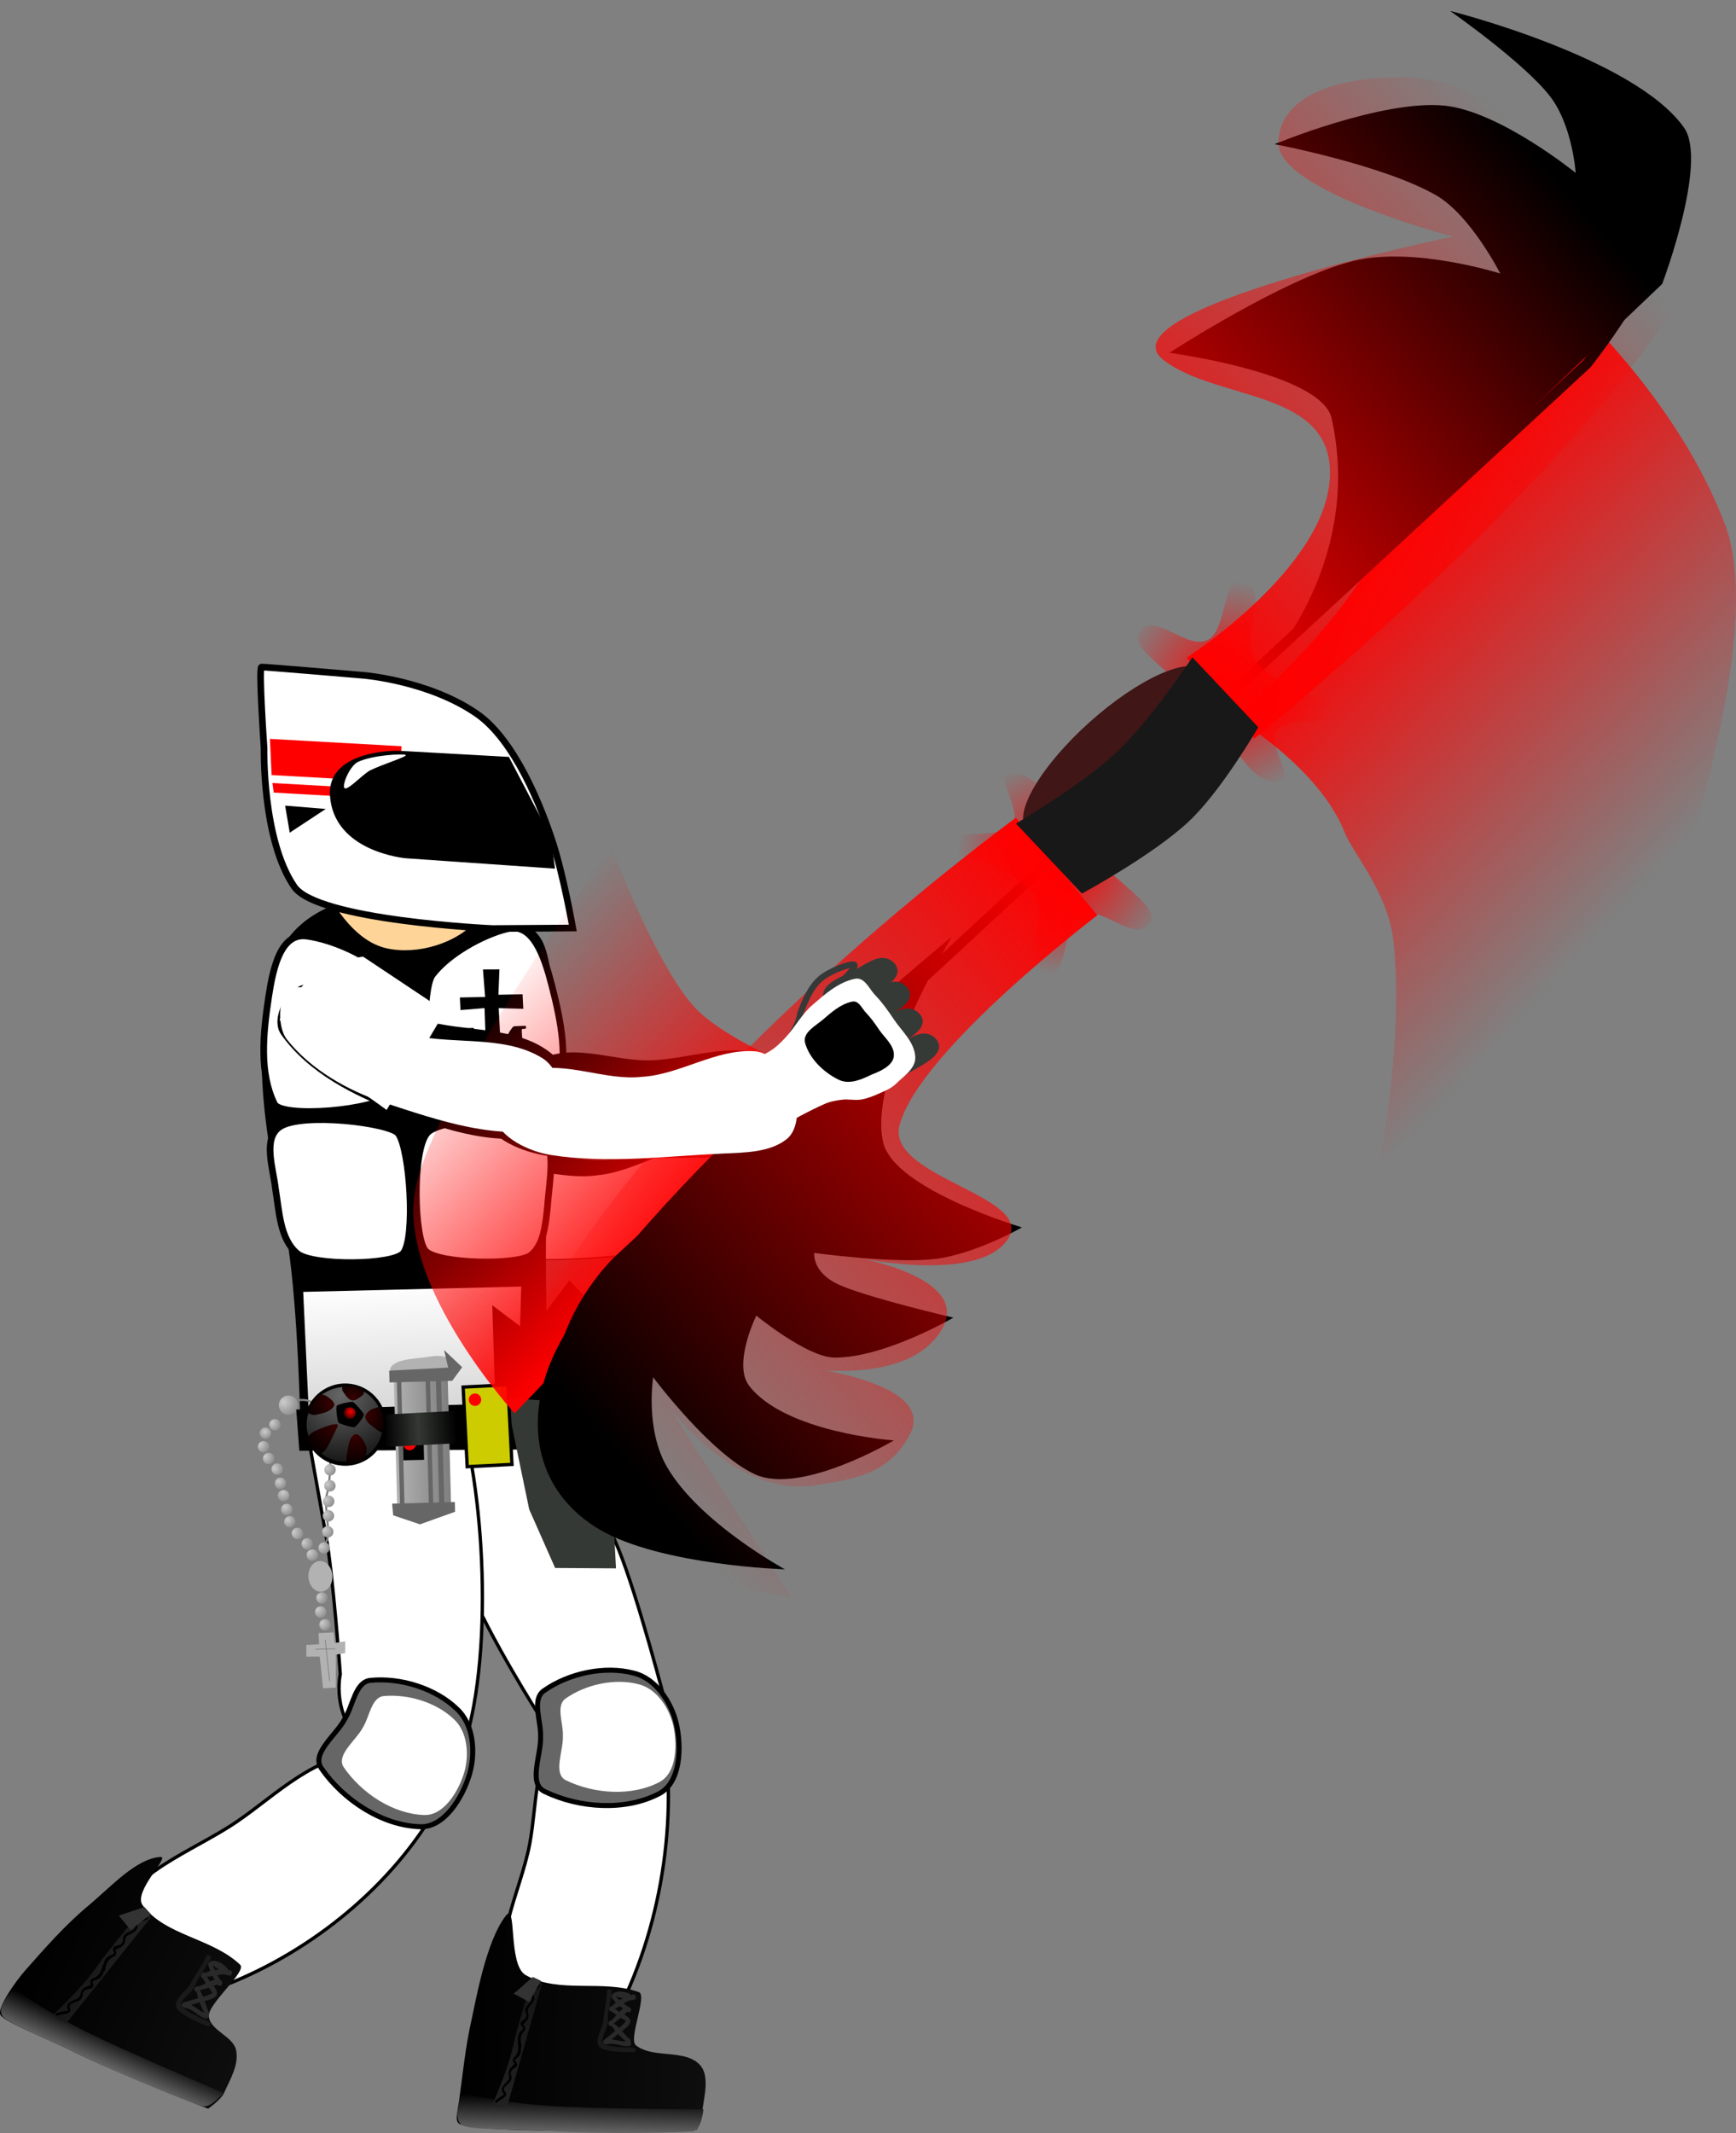 <svg xmlns="http://www.w3.org/2000/svg" xmlns:xlink="http://www.w3.org/1999/xlink" version="1.1" width="521.366" height="640.232" viewBox="0,0,521.366,640.232"><rect x="0" y="0" width="521.366" height="640.232" fill="#808080" stroke="none"/><defs><linearGradient x1="264.821" y1="400.726" x2="339.301" y2="402.472" gradientUnits="userSpaceOnUse" id="color-1"><stop offset="0" stop-color="#000000"/><stop offset="1" stop-color="#0e0e0e"/></linearGradient><linearGradient x1="301.368" y1="423.43" x2="301.113" y2="434.301" gradientUnits="userSpaceOnUse" id="color-2"><stop offset="0" stop-color="#000000"/><stop offset="1" stop-color="#666666"/></linearGradient><linearGradient x1="282.767" y1="388.117" x2="281.868" y2="426.44" gradientUnits="userSpaceOnUse" id="color-3"><stop offset="0" stop-color="#151515"/><stop offset="1" stop-color="#212121"/></linearGradient><linearGradient x1="313.228" y1="392.011" x2="312.844" y2="408.352" gradientUnits="userSpaceOnUse" id="color-4"><stop offset="0" stop-color="#292929"/><stop offset="1" stop-color="#292929"/></linearGradient><linearGradient x1="138.991" y1="370.535" x2="204.471" y2="399.804" gradientUnits="userSpaceOnUse" id="color-5"><stop offset="0" stop-color="#000000"/><stop offset="1" stop-color="#0e0e0e"/></linearGradient><linearGradient x1="162.667" y1="405.247" x2="158.523" y2="414.517" gradientUnits="userSpaceOnUse" id="color-6"><stop offset="0" stop-color="#000000"/><stop offset="1" stop-color="#666666"/></linearGradient><linearGradient x1="150.86" y1="380.956" x2="164.514" y2="387.06" gradientUnits="userSpaceOnUse" id="color-7"><stop offset="0" stop-color="#151515"/><stop offset="1" stop-color="#212121"/></linearGradient><linearGradient x1="284.453" y1="177.59" x2="286.919" y2="225.985" gradientUnits="userSpaceOnUse" id="color-8"><stop offset="0" stop-color="#ffffff"/><stop offset="1" stop-color="#cccccc"/></linearGradient><radialGradient cx="208.699" cy="221.294" r="3.278" gradientUnits="userSpaceOnUse" id="color-9"><stop offset="0" stop-color="#cccccc"/><stop offset="1" stop-color="#7f7f7f"/></radialGradient><radialGradient cx="206.507" cy="223.964" r="2.833" gradientUnits="userSpaceOnUse" id="color-10"><stop offset="0" stop-color="#cccccc"/><stop offset="1" stop-color="#7f7f7f"/></radialGradient><radialGradient cx="205.102" cy="227.735" r="3.514" gradientUnits="userSpaceOnUse" id="color-11"><stop offset="0" stop-color="#cccccc"/><stop offset="1" stop-color="#7f7f7f"/></radialGradient><radialGradient cx="206.637" cy="231.412" r="3.514" gradientUnits="userSpaceOnUse" id="color-12"><stop offset="0" stop-color="#cccccc"/><stop offset="1" stop-color="#7f7f7f"/></radialGradient><radialGradient cx="209.373" cy="234.911" r="3.304" gradientUnits="userSpaceOnUse" id="color-13"><stop offset="0" stop-color="#cccccc"/><stop offset="1" stop-color="#7f7f7f"/></radialGradient><radialGradient cx="210.667" cy="238.865" r="3.043" gradientUnits="userSpaceOnUse" id="color-14"><stop offset="0" stop-color="#cccccc"/><stop offset="1" stop-color="#7f7f7f"/></radialGradient><radialGradient cx="211.929" cy="242.201" r="3.488" gradientUnits="userSpaceOnUse" id="color-15"><stop offset="0" stop-color="#cccccc"/><stop offset="1" stop-color="#7f7f7f"/></radialGradient><radialGradient cx="212.555" cy="246.524" r="3.278" gradientUnits="userSpaceOnUse" id="color-16"><stop offset="0" stop-color="#cccccc"/><stop offset="1" stop-color="#7f7f7f"/></radialGradient><radialGradient cx="213.34" cy="250.41" r="3.068" gradientUnits="userSpaceOnUse" id="color-17"><stop offset="0" stop-color="#cccccc"/><stop offset="1" stop-color="#7f7f7f"/></radialGradient><radialGradient cx="215.118" cy="254.075" r="3.724" gradientUnits="userSpaceOnUse" id="color-18"><stop offset="0" stop-color="#cccccc"/><stop offset="1" stop-color="#7f7f7f"/></radialGradient><radialGradient cx="218.172" cy="257.158" r="3.357" gradientUnits="userSpaceOnUse" id="color-19"><stop offset="0" stop-color="#cccccc"/><stop offset="1" stop-color="#7f7f7f"/></radialGradient><radialGradient cx="219.84" cy="260.169" r="3.698" gradientUnits="userSpaceOnUse" id="color-20"><stop offset="0" stop-color="#cccccc"/><stop offset="1" stop-color="#7f7f7f"/></radialGradient><radialGradient cx="212.201" cy="215.012" r="5.544" gradientUnits="userSpaceOnUse" id="color-21"><stop offset="0" stop-color="#cccccc"/><stop offset="1" stop-color="#7f7f7f"/></radialGradient><radialGradient cx="221.653" cy="216.89" r="3.278" gradientUnits="userSpaceOnUse" id="color-22"><stop offset="0" stop-color="#cccccc"/><stop offset="1" stop-color="#7f7f7f"/></radialGradient><radialGradient cx="223.651" cy="220.832" r="3.278" gradientUnits="userSpaceOnUse" id="color-23"><stop offset="0" stop-color="#cccccc"/><stop offset="1" stop-color="#7f7f7f"/></radialGradient><radialGradient cx="224.626" cy="225.275" r="3.278" gradientUnits="userSpaceOnUse" id="color-24"><stop offset="0" stop-color="#cccccc"/><stop offset="1" stop-color="#7f7f7f"/></radialGradient><radialGradient cx="224.878" cy="230.204" r="3.278" gradientUnits="userSpaceOnUse" id="color-25"><stop offset="0" stop-color="#cccccc"/><stop offset="1" stop-color="#7f7f7f"/></radialGradient><radialGradient cx="225.263" cy="234.826" r="3.278" gradientUnits="userSpaceOnUse" id="color-26"><stop offset="0" stop-color="#cccccc"/><stop offset="1" stop-color="#7f7f7f"/></radialGradient><radialGradient cx="225.208" cy="239.621" r="3.278" gradientUnits="userSpaceOnUse" id="color-27"><stop offset="0" stop-color="#cccccc"/><stop offset="1" stop-color="#7f7f7f"/></radialGradient><radialGradient cx="224.846" cy="244.282" r="3.278" gradientUnits="userSpaceOnUse" id="color-28"><stop offset="0" stop-color="#cccccc"/><stop offset="1" stop-color="#7f7f7f"/></radialGradient><radialGradient cx="224.768" cy="248.629" r="3.278" gradientUnits="userSpaceOnUse" id="color-29"><stop offset="0" stop-color="#cccccc"/><stop offset="1" stop-color="#7f7f7f"/></radialGradient><radialGradient cx="224.564" cy="253.432" r="3.278" gradientUnits="userSpaceOnUse" id="color-30"><stop offset="0" stop-color="#cccccc"/><stop offset="1" stop-color="#7f7f7f"/></radialGradient><radialGradient cx="223.463" cy="258.28" r="3.278" gradientUnits="userSpaceOnUse" id="color-31"><stop offset="0" stop-color="#cccccc"/><stop offset="1" stop-color="#7f7f7f"/></radialGradient><radialGradient cx="222.594" cy="273.406" r="3.357" gradientUnits="userSpaceOnUse" id="color-32"><stop offset="0" stop-color="#cccccc"/><stop offset="1" stop-color="#7f7f7f"/></radialGradient><radialGradient cx="222.358" cy="277.262" r="3.698" gradientUnits="userSpaceOnUse" id="color-33"><stop offset="0" stop-color="#cccccc"/><stop offset="1" stop-color="#7f7f7f"/></radialGradient><radialGradient cx="223.739" cy="281.328" r="3.278" gradientUnits="userSpaceOnUse" id="color-34"><stop offset="0" stop-color="#cccccc"/><stop offset="1" stop-color="#7f7f7f"/></radialGradient><linearGradient x1="303.458" y1="231.752" x2="303.994" y2="263.489" gradientUnits="userSpaceOnUse" id="color-35"><stop offset="0" stop-color="#ff0000"/><stop offset="1" stop-color="#ff0000" stop-opacity="0"/></linearGradient><linearGradient x1="297.877" y1="231.883" x2="303.45" y2="231.599" gradientUnits="userSpaceOnUse" id="color-36"><stop offset="0" stop-color="#ff0000"/><stop offset="1" stop-color="#ff0000" stop-opacity="0"/></linearGradient><linearGradient x1="261.407" y1="206.952" x2="245.229" y2="207.379" gradientUnits="userSpaceOnUse" id="color-37"><stop offset="0" stop-color="#7f7f7f"/><stop offset="1" stop-color="#b2b2b2"/></linearGradient><linearGradient x1="263.778" y1="217.73" x2="252.127" y2="218.324" gradientUnits="userSpaceOnUse" id="color-38"><stop offset="0" stop-color="#000000"/><stop offset="1" stop-color="#353935"/></linearGradient><linearGradient x1="242.093" y1="218.835" x2="252.549" y2="218.302" gradientUnits="userSpaceOnUse" id="color-39"><stop offset="0" stop-color="#000000"/><stop offset="1" stop-color="#353935"/></linearGradient><radialGradient cx="229.295" cy="213.04" r="26.255" gradientUnits="userSpaceOnUse" id="color-40"><stop offset="0" stop-color="#666666"/><stop offset="1" stop-color="#000000"/></radialGradient><radialGradient cx="228.189" cy="221.82" r="11.283" gradientUnits="userSpaceOnUse" id="color-41"><stop offset="0" stop-color="#370000"/><stop offset="1" stop-color="#000000"/></radialGradient><radialGradient cx="233.456" cy="225.229" r="9.623" gradientUnits="userSpaceOnUse" id="color-42"><stop offset="0" stop-color="#370000"/><stop offset="1" stop-color="#000000"/></radialGradient><radialGradient cx="226.763" cy="215.372" r="8.904" gradientUnits="userSpaceOnUse" id="color-43"><stop offset="0" stop-color="#370000"/><stop offset="1" stop-color="#000000"/></radialGradient><radialGradient cx="237.136" cy="219.17" r="7.831" gradientUnits="userSpaceOnUse" id="color-44"><stop offset="0" stop-color="#370000"/><stop offset="1" stop-color="#000000"/></radialGradient><radialGradient cx="232.986" cy="213.737" r="5.893" gradientUnits="userSpaceOnUse" id="color-45"><stop offset="0" stop-color="#370000"/><stop offset="1" stop-color="#000000"/></radialGradient><radialGradient cx="232.295" cy="217.953" r="2.875" gradientUnits="userSpaceOnUse" id="color-46"><stop offset="0" stop-color="#ff0000"/><stop offset="1" stop-color="#000000"/></radialGradient><linearGradient x1="647.699" y1="31.038" x2="549.246" y2="-59.88" gradientUnits="userSpaceOnUse" id="color-47"><stop offset="0" stop-color="#ff0000" stop-opacity="0"/><stop offset="1" stop-color="#ff0000"/></linearGradient><linearGradient x1="330.915" y1="166.904" x2="261.104" y2="100.043" gradientUnits="userSpaceOnUse" id="color-48"><stop offset="0" stop-color="#ff0000"/><stop offset="1" stop-color="#ff0000" stop-opacity="0"/></linearGradient><linearGradient x1="279.841" y1="194.278" x2="442.166" y2="51.166" gradientUnits="userSpaceOnUse" id="color-49"><stop offset="0" stop-color="#ff0000" stop-opacity="0"/><stop offset="1" stop-color="#ff0000"/></linearGradient><linearGradient x1="629.841" y1="-112.231" x2="495.305" y2="6.38" gradientUnits="userSpaceOnUse" id="color-50"><stop offset="0" stop-color="#ff0000" stop-opacity="0"/><stop offset="1" stop-color="#ff0000"/></linearGradient><radialGradient cx="494.636" cy="1.227" r="32.831" gradientUnits="userSpaceOnUse" id="color-51"><stop offset="0" stop-color="#ff0000"/><stop offset="1" stop-color="#ff0000" stop-opacity="0"/></radialGradient><radialGradient cx="446.874" cy="54.031" r="32.831" gradientUnits="userSpaceOnUse" id="color-52"><stop offset="0" stop-color="#ff0000"/><stop offset="1" stop-color="#ff0000" stop-opacity="0"/></radialGradient><linearGradient x1="137.849" y1="606.493" x2="212.329" y2="608.24" gradientUnits="userSpaceOnUse" id="color-1-,0,0,1,-126.97196,205.7673"><stop offset="0" stop-color="#000000"/><stop offset="1" stop-color="#0e0e0e"/></linearGradient><linearGradient x1="174.396" y1="629.197" x2="174.142" y2="640.068" gradientUnits="userSpaceOnUse" id="color-2-,0,0,1,-126.97196,205.7673"><stop offset="0" stop-color="#000000"/><stop offset="1" stop-color="#666666"/></linearGradient><linearGradient x1="186.256" y1="597.778" x2="185.872" y2="614.12" gradientUnits="userSpaceOnUse" id="color-4-,0,0,1,-126.97196,205.7673"><stop offset="0" stop-color="#292929"/><stop offset="1" stop-color="#292929"/></linearGradient><linearGradient x1="12.02" y1="576.302" x2="77.499" y2="605.571" gradientUnits="userSpaceOnUse" id="color-5-,0,0,1,-126.97196,205.7673"><stop offset="0" stop-color="#000000"/><stop offset="1" stop-color="#0e0e0e"/></linearGradient><linearGradient x1="35.695" y1="611.014" x2="31.551" y2="620.284" gradientUnits="userSpaceOnUse" id="color-6-,0,0,1,-126.97196,205.7673"><stop offset="0" stop-color="#000000"/><stop offset="1" stop-color="#666666"/></linearGradient><linearGradient x1="157.481" y1="383.357" x2="159.947" y2="431.753" gradientUnits="userSpaceOnUse" id="color-8-,0,0,1,-126.97196,205.7673"><stop offset="0" stop-color="#ffffff"/><stop offset="1" stop-color="#cccccc"/></linearGradient><radialGradient cx="81.727" cy="427.061" r="3.278" gradientUnits="userSpaceOnUse" id="color-9-,0,0,1,-126.97196,205.7673"><stop offset="0" stop-color="#cccccc"/><stop offset="1" stop-color="#7f7f7f"/></radialGradient><radialGradient cx="79.535" cy="429.731" r="2.833" gradientUnits="userSpaceOnUse" id="color-10-,0,0,1,-126.97196,205.7673"><stop offset="0" stop-color="#cccccc"/><stop offset="1" stop-color="#7f7f7f"/></radialGradient><radialGradient cx="78.13" cy="433.502" r="3.514" gradientUnits="userSpaceOnUse" id="color-11-,0,0,1,-126.97196,205.7673"><stop offset="0" stop-color="#cccccc"/><stop offset="1" stop-color="#7f7f7f"/></radialGradient><radialGradient cx="79.665" cy="437.18" r="3.514" gradientUnits="userSpaceOnUse" id="color-12-,0,0,1,-126.97196,205.7673"><stop offset="0" stop-color="#cccccc"/><stop offset="1" stop-color="#7f7f7f"/></radialGradient><radialGradient cx="82.401" cy="440.678" r="3.304" gradientUnits="userSpaceOnUse" id="color-13-,0,0,1,-126.97196,205.7673"><stop offset="0" stop-color="#cccccc"/><stop offset="1" stop-color="#7f7f7f"/></radialGradient><radialGradient cx="83.695" cy="444.632" r="3.043" gradientUnits="userSpaceOnUse" id="color-14-,0,0,1,-126.97196,205.7673"><stop offset="0" stop-color="#cccccc"/><stop offset="1" stop-color="#7f7f7f"/></radialGradient><radialGradient cx="84.957" cy="447.968" r="3.488" gradientUnits="userSpaceOnUse" id="color-15-,0,0,1,-126.97196,205.7673"><stop offset="0" stop-color="#cccccc"/><stop offset="1" stop-color="#7f7f7f"/></radialGradient><radialGradient cx="85.583" cy="452.291" r="3.278" gradientUnits="userSpaceOnUse" id="color-16-,0,0,1,-126.97196,205.7673"><stop offset="0" stop-color="#cccccc"/><stop offset="1" stop-color="#7f7f7f"/></radialGradient><radialGradient cx="86.368" cy="456.177" r="3.068" gradientUnits="userSpaceOnUse" id="color-17-,0,0,1,-126.97196,205.7673"><stop offset="0" stop-color="#cccccc"/><stop offset="1" stop-color="#7f7f7f"/></radialGradient><radialGradient cx="88.146" cy="459.842" r="3.724" gradientUnits="userSpaceOnUse" id="color-18-,0,0,1,-126.97196,205.7673"><stop offset="0" stop-color="#cccccc"/><stop offset="1" stop-color="#7f7f7f"/></radialGradient><radialGradient cx="91.2" cy="462.925" r="3.357" gradientUnits="userSpaceOnUse" id="color-19-,0,0,1,-126.97196,205.7673"><stop offset="0" stop-color="#cccccc"/><stop offset="1" stop-color="#7f7f7f"/></radialGradient><radialGradient cx="92.868" cy="465.936" r="3.698" gradientUnits="userSpaceOnUse" id="color-20-,0,0,1,-126.97196,205.7673"><stop offset="0" stop-color="#cccccc"/><stop offset="1" stop-color="#7f7f7f"/></radialGradient><radialGradient cx="85.229" cy="420.779" r="5.544" gradientUnits="userSpaceOnUse" id="color-21-,0,0,1,-126.97196,205.7673"><stop offset="0" stop-color="#cccccc"/><stop offset="1" stop-color="#7f7f7f"/></radialGradient><radialGradient cx="94.681" cy="422.657" r="3.278" gradientUnits="userSpaceOnUse" id="color-22-,0,0,1,-126.97196,205.7673"><stop offset="0" stop-color="#cccccc"/><stop offset="1" stop-color="#7f7f7f"/></radialGradient><radialGradient cx="96.679" cy="426.599" r="3.278" gradientUnits="userSpaceOnUse" id="color-23-,0,0,1,-126.97196,205.7673"><stop offset="0" stop-color="#cccccc"/><stop offset="1" stop-color="#7f7f7f"/></radialGradient><radialGradient cx="97.654" cy="431.042" r="3.278" gradientUnits="userSpaceOnUse" id="color-24-,0,0,1,-126.97196,205.7673"><stop offset="0" stop-color="#cccccc"/><stop offset="1" stop-color="#7f7f7f"/></radialGradient><radialGradient cx="97.906" cy="435.971" r="3.278" gradientUnits="userSpaceOnUse" id="color-25-,0,0,1,-126.97196,205.7673"><stop offset="0" stop-color="#cccccc"/><stop offset="1" stop-color="#7f7f7f"/></radialGradient><radialGradient cx="98.291" cy="440.594" r="3.278" gradientUnits="userSpaceOnUse" id="color-26-,0,0,1,-126.97196,205.7673"><stop offset="0" stop-color="#cccccc"/><stop offset="1" stop-color="#7f7f7f"/></radialGradient><radialGradient cx="98.236" cy="445.389" r="3.278" gradientUnits="userSpaceOnUse" id="color-27-,0,0,1,-126.97196,205.7673"><stop offset="0" stop-color="#cccccc"/><stop offset="1" stop-color="#7f7f7f"/></radialGradient><radialGradient cx="97.874" cy="450.05" r="3.278" gradientUnits="userSpaceOnUse" id="color-28-,0,0,1,-126.97196,205.7673"><stop offset="0" stop-color="#cccccc"/><stop offset="1" stop-color="#7f7f7f"/></radialGradient><radialGradient cx="97.796" cy="454.397" r="3.278" gradientUnits="userSpaceOnUse" id="color-29-,0,0,1,-126.97196,205.7673"><stop offset="0" stop-color="#cccccc"/><stop offset="1" stop-color="#7f7f7f"/></radialGradient><radialGradient cx="97.592" cy="459.199" r="3.278" gradientUnits="userSpaceOnUse" id="color-30-,0,0,1,-126.97196,205.7673"><stop offset="0" stop-color="#cccccc"/><stop offset="1" stop-color="#7f7f7f"/></radialGradient><radialGradient cx="96.491" cy="464.047" r="3.278" gradientUnits="userSpaceOnUse" id="color-31-,0,0,1,-126.97196,205.7673"><stop offset="0" stop-color="#cccccc"/><stop offset="1" stop-color="#7f7f7f"/></radialGradient><radialGradient cx="95.623" cy="479.173" r="3.357" gradientUnits="userSpaceOnUse" id="color-32-,0,0,1,-126.97196,205.7673"><stop offset="0" stop-color="#cccccc"/><stop offset="1" stop-color="#7f7f7f"/></radialGradient><radialGradient cx="95.386" cy="483.029" r="3.698" gradientUnits="userSpaceOnUse" id="color-33-,0,0,1,-126.97196,205.7673"><stop offset="0" stop-color="#cccccc"/><stop offset="1" stop-color="#7f7f7f"/></radialGradient><radialGradient cx="96.767" cy="487.096" r="3.278" gradientUnits="userSpaceOnUse" id="color-34-,0,0,1,-126.97196,205.7673"><stop offset="0" stop-color="#cccccc"/><stop offset="1" stop-color="#7f7f7f"/></radialGradient><linearGradient x1="176.486" y1="437.519" x2="177.022" y2="469.256" gradientUnits="userSpaceOnUse" id="color-35-,0,0,1,-126.97196,205.7673"><stop offset="0" stop-color="#ff0000"/><stop offset="1" stop-color="#ff0000" stop-opacity="0"/></linearGradient><linearGradient x1="170.905" y1="437.65" x2="176.478" y2="437.366" gradientUnits="userSpaceOnUse" id="color-36-,0,0,1,-126.97196,205.7673"><stop offset="0" stop-color="#ff0000"/><stop offset="1" stop-color="#ff0000" stop-opacity="0"/></linearGradient><linearGradient x1="134.435" y1="412.72" x2="118.257" y2="413.146" gradientUnits="userSpaceOnUse" id="color-37-,0,0,1,-126.97196,205.7673"><stop offset="0" stop-color="#7f7f7f"/><stop offset="1" stop-color="#b2b2b2"/></linearGradient><linearGradient x1="136.806" y1="423.497" x2="125.156" y2="424.091" gradientUnits="userSpaceOnUse" id="color-38-,0,0,1,-126.97196,205.7673"><stop offset="0" stop-color="#000000"/><stop offset="1" stop-color="#353935"/></linearGradient><linearGradient x1="115.121" y1="424.602" x2="125.577" y2="424.069" gradientUnits="userSpaceOnUse" id="color-39-,0,0,1,-126.97196,205.7673"><stop offset="0" stop-color="#000000"/><stop offset="1" stop-color="#353935"/></linearGradient><radialGradient cx="102.323" cy="418.808" r="26.255" gradientUnits="userSpaceOnUse" id="color-40-,0,0,1,-126.97196,205.7673"><stop offset="0" stop-color="#666666"/><stop offset="1" stop-color="#000000"/></radialGradient><radialGradient cx="101.218" cy="427.587" r="11.283" gradientUnits="userSpaceOnUse" id="color-41-,0,0,1,-126.97196,205.7673"><stop offset="0" stop-color="#370000"/><stop offset="1" stop-color="#000000"/></radialGradient><radialGradient cx="106.484" cy="430.996" r="9.623" gradientUnits="userSpaceOnUse" id="color-42-,0,0,1,-126.97196,205.7673"><stop offset="0" stop-color="#370000"/><stop offset="1" stop-color="#000000"/></radialGradient><radialGradient cx="99.791" cy="421.139" r="8.904" gradientUnits="userSpaceOnUse" id="color-43-,0,0,1,-126.97196,205.7673"><stop offset="0" stop-color="#370000"/><stop offset="1" stop-color="#000000"/></radialGradient><radialGradient cx="110.164" cy="424.938" r="7.831" gradientUnits="userSpaceOnUse" id="color-44-,0,0,1,-126.97196,205.7673"><stop offset="0" stop-color="#370000"/><stop offset="1" stop-color="#000000"/></radialGradient><radialGradient cx="106.014" cy="419.504" r="5.893" gradientUnits="userSpaceOnUse" id="color-45-,0,0,1,-126.97196,205.7673"><stop offset="0" stop-color="#370000"/><stop offset="1" stop-color="#000000"/></radialGradient><radialGradient cx="105.323" cy="423.72" r="2.875" gradientUnits="userSpaceOnUse" id="color-46-,0,0,1,-126.97196,205.7673"><stop offset="0" stop-color="#ff0000"/><stop offset="1" stop-color="#000000"/></radialGradient></defs><g><g data-paper-data="{&quot;isPaintingLayer&quot;:true}" fill-rule="nonzero" stroke-linejoin="miter" stroke-miterlimit="10" stroke-dasharray="" stroke-dashoffset="0" style="mix-blend-mode: normal"><path d="M 168.824 518.028 C 175.872 510.687 196.493 503.518 198.355 513.148 C 204.083 542.966 199.352 576.41 185.761 603.468 C 180.957 613.049 158.605 609.529 153.763 599.95 C 146.363 584.614 156.223 568.722 159.1 553.381 C 161.386 541.144 160.357 526.584 168.824 518.028 Z " data-paper-data="{&quot;origRot&quot;:0}" fill="#ffffff" stroke="#000000" stroke-width="1" stroke-linecap="round"/><path d="M 161.658 430.889 C 161.658 430.889 177.734 445.219 185.718 464.889 C 191.759 479.772 200.031 511.853 200.031 511.853 L 162.009 515.021 C 162.009 515.021 146.96 491.457 140.322 475.134 C 133.685 458.811 121.925 434.21 121.925 434.21 Z " data-paper-data="{&quot;origRot&quot;:0}" fill="#ffffff" stroke="#000000" stroke-width="1" stroke-linecap="round"/><g data-paper-data="{&quot;origRot&quot;:0}"><path d="M 138.386 637.714 C 136.193 636.936 137.602 633.672 137.728 631.611 C 138.93 623.11 139.701 614.708 141.585 606.39 C 142.864 600.749 145.876 582.85 151.87 575.071 C 155.352 570.552 152.436 589.736 157.861 592.834 C 167.795 598.526 181.213 594.048 191.864 597.957 C 194.526 598.932 188.581 612.115 191.008 613.957 C 196.376 618.02 205.461 614.946 210.098 619.691 C 213.155 622.82 211.594 628.842 210.944 633.328 C 210.573 635.88 209.305 639.232 209.305 639.232 C 209.305 639.232 147.137 640.813 138.386 637.714 Z " data-paper-data="{&quot;origPos&quot;:null}" fill="url(#color-1-,0,0,1,-126.97196,205.7673)" stroke-width="1" stroke-linecap="round" stroke="none"/><path d="M 138.748 637.879 C 135.574 635.749 138.697 628.36 138.697 628.36 C 138.697 628.36 151.443 631.24 165.414 632.135 C 180.783 633.118 211.257 633.11 211.257 633.11 C 211.257 633.11 210.759 639.373 208.077 639.728 C 205.396 640.082 180.718 640.7 164.894 639.644 C 156.263 639.07 141.066 639.433 138.748 637.879 Z " data-paper-data="{&quot;origPos&quot;:null}" fill="url(#color-2-,0,0,1,-126.97196,205.7673)" stroke-width="1.16" stroke-linecap="round" stroke="none"/><g data-paper-data="{&quot;origPos&quot;:null}" stroke-linecap="butt"><g data-paper-data="{&quot;origPos&quot;:null}"><path d="M274.856,425.874c0,0 4.557,-10.052 6.042,-16.767c1.806,-8.165 6.015,-20.89 6.015,-20.89c0,0 0.528,-0.034 1.074,0.206c0.772,0.339 1.769,1.266 1.769,1.266l-10.429,36.691z" data-paper-data="{&quot;origPos&quot;:null}" fill="url(#color-3)" stroke-width="0" stroke="none" transform="matrix(1,0,0,1,-126.972,205.767)"/><path d="M 155.998 612.727 C 156.28 612.836 156.237 613.089 156.215 613.171 C 156.277 613.384 156.335 613.589 156.358 613.811 C 156.58 615.951 156.647 616.598 155.017 617.948 C 153.973 618.79 155.601 618.695 155.261 620.113 C 155.191 620.405 154.125 620.953 153.893 621.208 C 152.498 622.7 154.596 623.316 153.047 625.021 C 152.075 626.062 150.431 626.768 151.987 628.181 C 152.378 629.637 150.134 630.126 149.274 631.072 C 149.274 631.072 149.03 631.341 148.761 631.097 C 148.492 630.853 148.737 630.584 148.737 630.584 C 149.306 629.956 151.163 628.721 151.461 628.685 C 149.654 627.005 151.422 625.79 152.509 624.533 C 153.578 623.356 151.995 622.292 153.355 620.72 C 153.64 620.406 154.263 619.715 154.623 619.443 C 154.196 619.176 153.496 618.301 154.554 617.388 C 155.495 616.609 155.761 615.101 155.635 613.886 C 155.614 613.684 155.561 613.526 155.504 613.33 L 155.529 612.936 C 155.529 612.936 155.66 612.597 155.998 612.728 Z " data-paper-data="{&quot;origPos&quot;:null,&quot;origRot&quot;:0}" fill="#000000" stroke-width="0.5" stroke="none"/><path d="M 156.182 614.544 C 155.893 614.456 155.918 614.2 155.935 614.117 C 155.858 613.909 155.786 613.709 155.747 613.489 C 155.375 611.37 155.262 610.729 156.793 609.268 C 157.776 608.355 156.158 608.564 156.398 607.125 C 156.447 606.83 157.472 606.208 157.686 605.936 C 158.972 604.35 156.835 603.884 158.261 602.073 C 159.158 600.967 160.748 600.147 159.096 598.847 C 158.604 597.422 160.808 596.777 161.599 595.772 C 161.599 595.772 161.823 595.486 162.109 595.711 C 162.394 595.936 162.169 596.221 162.169 596.221 C 161.645 596.887 159.88 598.25 159.585 598.308 C 161.506 599.856 159.828 601.192 158.832 602.523 C 157.848 603.772 159.502 604.722 158.257 606.386 C 157.994 606.719 157.422 607.452 157.082 607.749 C 157.526 607.985 158.286 608.809 157.295 609.794 C 156.411 610.637 156.251 612.16 156.463 613.363 C 156.498 613.564 156.562 613.718 156.633 613.909 L 156.636 614.304 C 156.636 614.304 156.529 614.651 156.182 614.544 Z " data-paper-data="{&quot;origPos&quot;:null,&quot;index&quot;:null}" fill="#000000" stroke-width="0.5" stroke="none"/></g><path d="M281.256,392.657l5.738,-5.018l2.471,1.151l-3.583,6.317z" data-paper-data="{&quot;origPos&quot;:null}" fill="#333333" stroke-width="0" stroke="none" transform="matrix(1,0,0,1,-126.972,205.767)"/></g><g data-paper-data="{&quot;origPos&quot;:null}" stroke-linecap="butt"><path d="M 189.419 612.707 C 189.419 612.777 189.412 612.84 189.397 612.895 C 189.458 612.984 189.505 613.11 189.523 613.288 C 189.595 613.992 189.071 614.099 189.071 614.099 C 186.965 614.528 184.609 612.972 182.57 613.603 C 182.459 613.626 182.348 613.648 182.237 613.671 L 181.688 613.62 C 181.577 613.633 181.444 613.605 181.329 613.46 C 181.249 613.378 181.179 613.253 181.157 613.064 C 181.12 612.879 181.146 612.726 181.195 612.605 C 181.256 612.404 181.371 612.301 181.478 612.249 C 182.625 611.42 183.672 610.483 184.768 609.575 C 184.384 609.12 184.028 608.647 183.723 608.156 L 183.213 608.091 C 182.922 608.054 182.712 607.707 182.744 607.316 C 182.764 607.066 182.877 606.859 183.033 606.751 L 183.546 606.382 L 183.572 606.448 C 183.969 606.189 184.538 605.553 185.155 604.864 C 184.743 604.547 184.337 604.206 183.907 603.973 L 183.906 603.975 L 183.287 603.679 C 183.058 603.578 182.906 603.274 182.933 602.937 C 182.953 602.687 183.067 602.48 183.222 602.372 L 183.736 602.003 L 183.83 602.245 C 184.124 601.805 184.51 601.413 184.95 601.065 C 184.389 600.504 183.908 599.941 183.615 599.456 C 183.8 597.189 187.946 597.436 189.729 598.916 L 189.901 598.881 L 190.001 598.516 L 190.62 598.812 C 190.849 598.913 191.001 599.217 190.974 599.554 C 190.946 599.892 190.749 600.152 190.509 600.193 C 190.363 600.223 190.09 600.279 189.855 600.327 C 189.722 600.354 189.601 600.379 189.522 600.395 C 188.948 600.362 188.129 600.856 187.28 601.418 C 187.871 601.87 188.437 602.241 188.866 602.446 L 189.171 602.591 C 189.399 602.692 189.551 602.997 189.524 603.334 C 189.493 603.725 189.232 604.012 188.941 603.975 L 188.293 603.893 L 188.296 603.859 C 188.058 604.124 187.788 604.395 187.5 604.668 C 190.123 606.17 189.86 607.419 186.906 609.541 C 186.867 609.57 186.828 609.598 186.788 609.627 C 187.623 610.555 188.411 611.493 188.87 611.858 L 189.176 612.117 C 189.176 612.117 189.416 611.996 189.419 612.707 Z M 185.629 610.523 C 184.968 611.06 184.325 611.615 183.677 612.156 C 185.114 612.262 186.566 612.794 187.998 612.784 C 187.254 612.092 186.417 611.339 185.629 610.523 Z M 188.061 606.612 C 187.504 606.349 186.846 605.913 186.405 605.646 C 185.661 606.281 184.901 606.886 184.296 607.384 C 184.731 607.556 185.301 608.058 185.9 608.672 C 186.071 608.542 186.243 608.414 186.418 608.288 C 186.863 607.969 187.511 607.169 188.061 606.612 Z M 187.198 599.763 C 186.303 599.678 185.434 599.456 184.906 599.192 C 185.216 599.568 185.602 599.965 186.018 600.351 C 186.404 600.131 186.804 599.935 187.198 599.763 Z M 187.096 602.906 C 186.789 602.68 186.47 602.43 186.154 602.164 C 185.601 602.518 185.077 602.812 184.646 602.91 C 185.111 603.237 185.562 603.608 186.037 603.898 C 186.4 603.516 186.76 603.165 187.096 602.906 Z " data-paper-data="{&quot;origPos&quot;:null,&quot;origRot&quot;:0}" fill="url(#color-4-,0,0,1,-126.97196,205.7673)" stroke-width="0.5" stroke="none"/><path d="M 190.525 615.931 C 190.304 616.023 190.126 616.01 189.988 615.952 L 190.016 615.98 C 187.119 615.912 184.343 615.984 181.539 615.213 C 177.115 613.996 181.143 609.119 181.209 606.302 C 181.485 603.434 182.214 600.795 182.285 597.786 C 182.285 597.786 182.302 597.075 183.013 597.091 C 183.724 597.108 183.708 597.819 183.708 597.819 C 183.659 599.902 182.206 604.746 182.632 606.335 C 182.564 609.254 179.23 613.101 181.917 613.841 C 184.603 614.58 187.266 614.492 190.049 614.558 L 190.909 615.001 C 190.909 615.001 191.182 615.659 190.525 615.931 Z " data-paper-data="{&quot;origPos&quot;:null}" fill="#1a1a1a" stroke-width="0.5" stroke="none"/></g></g><g data-paper-data="{&quot;origRot&quot;:0}" stroke-linecap="round"><path d="M 203.127 517.409 C 204.737 524.376 204.472 535.143 197.875 538.421 C 187.802 543.663 173.948 542.79 163.463 537.687 C 158.554 535.234 162.592 526.731 162.345 521.248 C 162.555 516.648 159.592 510.118 163.356 507.474 C 170.869 502.198 181.646 499.932 190.208 502.177 C 196.991 503.767 201.634 510.965 203.127 517.409 Z " data-paper-data="{&quot;origPos&quot;:null}" fill="#666666" stroke="#000000" stroke-width="1.5"/><path d="M 202.187 517.893 C 203.495 523.553 203.28 532.301 197.92 534.964 C 189.736 539.223 178.48 538.514 169.961 534.368 C 165.973 532.375 169.253 525.467 169.052 521.012 C 169.223 517.274 166.816 511.969 169.874 509.82 C 175.978 505.534 184.734 503.693 191.691 505.517 C 197.201 506.809 200.974 512.657 202.187 517.893 Z " data-paper-data="{&quot;origPos&quot;:null}" fill="#ffffff" stroke="none" stroke-width="0.812"/></g><path d="M 109.965 526.533 C 119.087 526.78 132.813 540.469 127.466 548.472 C 112.01 571.57 86.99 589.881 60.547 598.374 C 50.127 601.717 31.882 587.653 34.274 577.228 C 37.699 562.397 57.979 555.768 71.117 546.795 C 82.824 538.843 95.17 526.069 109.965 526.533 Z " data-paper-data="{&quot;origRot&quot;:0}" fill="#ffffff" stroke="#000000" stroke-width="1" stroke-linecap="round"/><path d="M 90.787 421.389 C 90.787 421.389 125.512 397.668 134.641 415.279 C 143.77 432.89 148.886 485.636 140.976 518.209 C 138.444 528.628 117.109 530.792 109.081 523.6 C 99.352 514.453 102.198 502.522 102.198 502.522 C 102.198 502.522 100.025 472.668 97.913 460.99 C 94.686 442.798 90.787 421.389 90.787 421.389 Z " data-paper-data="{&quot;origRot&quot;:0}" fill="#ffffff" stroke="#000000" stroke-width="1" stroke-linecap="round"/><g data-paper-data="{&quot;origRot&quot;:0}"><path d="M 0.19 604.876 C -1.123 602.885 4.71 594.692 7.426 591.61 C 13.348 584.886 19.63 577.736 26.485 572.045 C 33.285 566.401 40.806 557.872 48.203 557.372 C 51.238 557.166 39.822 567.803 42.851 571.898 C 49.644 581.075 63.609 581.652 72.133 589.74 C 74.264 591.76 62.257 601.525 62.708 605.296 C 63.243 609.595 70.074 611.17 70.915 615.428 C 71.791 619.857 69.066 624.208 67.276 628.248 C 66.35 630.268 62.5 632.957 62.5 632.957 C 62.5 632.957 35.317 622.456 22.07 615.835 C 14.844 612.225 1.625 607.051 0.19 604.875 Z " data-paper-data="{&quot;origPos&quot;:null}" fill="url(#color-5-,0,0,1,-126.97196,205.7673)" stroke-width="1.16" stroke-linecap="round" stroke="none"/><path d="M 0.743 605.123 C -1.223 602.143 4.134 596.906 4.134 596.906 C 4.134 596.906 14.072 603.988 25.782 609.802 C 38.663 616.197 67.146 628.19 67.146 628.19 C 67.146 628.19 63.214 632.849 60.777 632.186 C 58.339 631.523 35.87 622.703 22.623 616.082 C 15.397 612.472 2.177 607.298 0.743 605.123 Z " data-paper-data="{&quot;origPos&quot;:null}" fill="url(#color-6-,0,0,1,-126.97196,205.7673)" stroke-width="1.16" stroke-linecap="round" stroke="none"/><g data-paper-data="{&quot;origPos&quot;:null}" stroke-linecap="butt"><g data-paper-data="{&quot;origPos&quot;:null}"><path d="M142.707,399.196c0,0 8.612,-7.994 12.834,-13.976c5.134,-7.274 14.504,-18.036 14.504,-18.036c0,0 0.533,0.184 0.97,0.644c0.619,0.651 1.216,1.971 1.216,1.971l-25.341,31.735z" data-paper-data="{&quot;origPos&quot;:null}" fill="url(#color-7)" stroke-width="0" stroke="none" transform="matrix(1,0,0,1,-126.972,205.767)"/><path d="M 31.487 589.731 C 31.719 589.954 31.572 590.184 31.516 590.256 C 31.49 590.49 31.462 590.715 31.394 590.943 C 30.731 593.135 30.531 593.799 28.375 594.453 C 27.003 594.85 28.641 595.427 27.723 596.679 C 27.534 596.937 26.262 597.036 25.928 597.192 C 23.945 598.082 25.752 599.55 23.529 600.588 C 22.146 601.209 20.241 601.226 21.188 603.254 C 20.972 604.844 18.568 604.401 17.334 604.976 C 17.334 604.976 16.984 605.14 16.82 604.789 C 16.657 604.439 17.007 604.275 17.007 604.275 C 17.825 603.894 20.157 603.445 20.464 603.532 C 19.381 601.139 21.617 600.673 23.202 599.886 C 24.736 599.171 23.619 597.475 25.602 596.491 C 26.011 596.3 26.907 595.878 27.372 595.758 C 27.063 595.321 26.736 594.174 28.15 593.712 C 29.395 593.335 30.277 591.964 30.653 590.72 C 30.716 590.511 30.729 590.335 30.753 590.119 L 30.94 589.742 C 30.94 589.742 31.208 589.463 31.487 589.731 Z " data-paper-data="{&quot;origPos&quot;:null,&quot;origRot&quot;:0}" fill="#000000" stroke-width="0.5" stroke="none"/><path d="M 30.919 591.591 C 30.672 591.385 30.802 591.144 30.853 591.069 C 30.862 590.833 30.874 590.607 30.927 590.375 C 31.433 588.142 31.587 587.466 33.691 586.662 C 35.032 586.169 33.357 585.708 34.185 584.395 C 34.355 584.125 35.617 583.936 35.938 583.757 C 37.854 582.729 35.948 581.392 38.093 580.201 C 39.429 579.484 41.328 579.333 40.241 577.376 C 40.344 575.775 42.774 576.048 43.964 575.387 C 43.964 575.387 44.302 575.199 44.49 575.538 C 44.678 575.876 44.339 576.064 44.339 576.064 C 43.55 576.502 41.256 577.113 40.943 577.048 C 42.192 579.359 39.995 579.981 38.469 580.877 C 36.989 581.699 38.222 583.313 36.314 584.433 C 35.92 584.653 35.055 585.137 34.599 585.289 C 34.938 585.703 35.346 586.825 33.967 587.384 C 32.752 587.848 31.969 589.278 31.681 590.546 C 31.633 590.758 31.632 590.935 31.624 591.152 L 31.464 591.541 C 31.464 591.541 31.216 591.838 30.919 591.591 Z " data-paper-data="{&quot;origPos&quot;:null,&quot;index&quot;:null}" fill="#000000" stroke-width="0.5" stroke="none"/></g><path d="M162.662,369.214l7.7,-2.565l1.953,2.147l-6.118,4.728z" data-paper-data="{&quot;origPos&quot;:null}" fill="#333333" stroke-width="0" stroke="none" transform="matrix(1,0,0,1,-126.972,205.767)"/></g><g data-paper-data="{&quot;origPos&quot;:null}" stroke-linecap="butt"><path d="M 62.753 604.672 C 62.725 604.74 62.692 604.797 62.656 604.845 C 62.678 604.956 62.672 605.098 62.618 605.277 C 62.402 605.989 61.85 605.879 61.85 605.879 C 59.635 605.44 57.984 602.974 55.751 602.758 C 55.634 602.734 55.517 602.711 55.401 602.688 L 54.889 602.416 C 54.776 602.383 54.658 602.302 54.606 602.115 C 54.562 602.002 54.545 601.853 54.6 601.661 C 54.639 601.467 54.727 601.329 54.823 601.231 C 54.965 601.061 55.118 601.009 55.242 601.001 C 56.691 600.664 58.086 600.181 59.518 599.747 C 59.33 599.149 59.178 598.546 59.081 597.947 L 58.613 597.677 C 58.346 597.523 58.284 597.101 58.473 596.735 C 58.594 596.501 58.789 596.346 58.983 596.305 L 59.63 596.156 L 59.629 596.23 C 60.119 596.141 60.928 595.755 61.807 595.337 C 61.536 594.864 61.281 594.367 60.959 593.967 L 60.958 593.968 L 60.477 593.431 C 60.297 593.24 60.273 592.883 60.436 592.567 C 60.557 592.333 60.752 592.178 60.946 592.137 L 61.593 591.988 L 61.587 592.261 C 62.05 591.954 62.584 591.731 63.151 591.572 C 62.835 590.801 62.598 590.059 62.511 589.47 C 63.611 587.349 67.529 589.272 68.657 591.431 L 68.838 591.467 L 69.082 591.154 L 69.563 591.692 C 69.743 591.883 69.767 592.24 69.603 592.556 C 69.44 592.871 69.143 593.043 68.893 592.986 C 68.74 592.955 68.453 592.899 68.205 592.849 C 68.065 592.822 67.938 592.797 67.855 592.78 C 67.312 592.515 66.317 592.661 65.267 592.861 C 65.655 593.539 66.053 594.129 66.386 594.502 L 66.623 594.766 C 66.803 594.957 66.827 595.314 66.663 595.63 C 66.474 595.996 66.104 596.168 65.837 596.014 L 65.243 595.672 L 65.26 595.64 C 64.921 595.799 64.549 595.953 64.159 596.1 C 66.091 598.622 65.329 599.726 61.604 600.583 C 61.554 600.594 61.505 600.606 61.455 600.617 C 61.886 601.856 62.27 603.086 62.566 603.626 L 62.758 604.001 C 62.758 604.001 63.039 603.981 62.753 604.672 Z M 59.967 601.016 C 59.108 601.267 58.26 601.544 57.411 601.805 C 58.761 602.491 59.952 603.597 61.344 604.169 C 60.905 603.196 60.399 602.126 59.967 601.016 Z M 63.913 598.212 C 63.479 597.731 63.02 597.042 62.7 596.603 C 61.721 596.917 60.739 597.194 59.95 597.432 C 60.301 597.775 60.65 598.493 60.982 599.331 C 61.2 599.275 61.419 599.221 61.639 599.17 C 62.2 599.041 63.153 598.529 63.913 598.212 Z M 65.859 591.224 C 65.026 590.778 64.274 590.21 63.869 589.739 C 64.017 590.229 64.229 590.771 64.476 591.315 C 64.94 591.258 65.407 591.231 65.859 591.224 Z M 64.483 594.228 C 64.277 593.885 64.07 593.513 63.871 593.127 C 63.191 593.245 62.565 593.317 62.107 593.238 C 62.425 593.743 62.711 594.286 63.053 594.76 C 63.561 594.537 64.053 594.343 64.483 594.228 Z " data-paper-data="{&quot;origPos&quot;:null,&quot;origRot&quot;:0}" fill="#292929" stroke-width="0.5" stroke="none"/><path d="M 62.515 608.246 C 62.263 608.245 62.097 608.16 61.986 608.048 L 62.002 608.087 C 59.221 606.844 56.502 605.786 54.098 603.899 C 50.304 600.922 56.19 597.832 57.398 595.129 C 58.83 592.461 60.609 590.199 61.9 587.312 C 61.9 587.312 62.205 586.629 62.888 586.934 C 63.571 587.239 63.266 587.922 63.266 587.922 C 62.372 589.92 58.996 594.026 58.763 595.739 C 57.511 598.539 52.717 600.914 55.021 602.723 C 57.325 604.53 59.941 605.528 62.612 606.722 L 63.265 607.501 C 63.265 607.501 63.262 608.249 62.514 608.246 Z " data-paper-data="{&quot;origPos&quot;:null}" fill="#1a1a1a" stroke-width="0.5" stroke="none"/></g></g><g data-paper-data="{&quot;origRot&quot;:0}" stroke-linecap="round"><path d="M 140.984 532.609 C 138.954 539.464 133.419 548.704 126.064 548.306 C 114.715 547.906 103.089 540.322 96.478 530.716 C 93.414 526.163 101.117 520.753 103.602 515.86 C 106.052 511.959 106.69 504.818 111.268 504.371 C 120.405 503.48 130.9 506.817 137.245 512.988 C 142.364 517.713 142.86 526.265 140.984 532.609 Z " data-paper-data="{&quot;origPos&quot;:null}" fill="#666666" stroke="#000000" stroke-width="1.5"/><path d="M 139.413 532.031 C 137.764 537.602 133.267 545.109 127.291 544.786 C 118.07 544.46 108.624 538.299 103.253 530.494 C 100.764 526.794 106.981 522.377 109.041 518.423 C 110.991 515.232 111.549 509.429 115.269 509.089 C 122.671 508.411 131.168 511.056 136.376 516.091 C 140.474 519.899 140.938 526.877 139.413 532.031 Z " data-paper-data="{&quot;origPos&quot;:null}" fill="#ffffff" stroke="none" stroke-width="0.812"/></g><path d="M 138.137 371.036 C 131.957 366.517 142.252 353.152 149.401 349.533 C 159.018 344.673 170.731 349.601 181.754 348.896 C 193.575 348.157 206.316 342.098 217.259 346.646 C 224.384 349.619 232.051 361.487 226.879 366.505 C 217.707 376.274 201.621 375.74 188.416 376.386 C 171.648 377.207 151.465 379.943 138.137 371.036 Z " data-paper-data="{&quot;origRot&quot;:0}" fill="#000000" stroke="#000000" stroke-width="1.5" stroke-linecap="round"/><g data-paper-data="{&quot;origRot&quot;:0}"><path d="M 211.203 369.521 C 207.145 369.122 202.38 363.505 204.299 360.308 C 208.274 353.051 217.811 351.001 224.321 346.252 C 227.234 344.13 229.414 340.842 232.332 338.964 C 236.298 336.414 240.763 331.39 245.209 333.042 C 249.869 334.758 250.382 341.756 251.539 346.61 C 252.511 350.693 253.793 355.879 251.817 359.774 C 250.005 362.635 245.549 362.828 242.162 363.317 C 238.564 363.838 234.797 361.38 231.193 362.084 C 224.242 363.45 218.268 370.181 211.203 369.521 Z " fill="#ffffff" stroke="#ffffff" stroke-width="2.412" stroke-linecap="round"/><path d="M 226.335 345.472 C 226.335 345.472 226.656 338.022 228.084 334.668 C 229.484 331.377 231.697 328.315 234.307 325.861 C 236.483 324.163 239.254 322.355 241.969 322.628 C 244.183 322.859 245.306 325.638 246.706 327.362 C 247.131 327.884 247.016 329.355 247.016 329.355 " fill="none" stroke="#353935" stroke-width="1.206" stroke-linecap="round"/><path d="M 229.846 331.312 C 233.176 327.171 237.705 323.846 242.695 323.107 C 245.007 322.471 248.336 326.198 247.377 328.013 C 245.892 330.788 240.717 329.805 238.471 332.174 C 236.668 334.082 237.001 337.166 235.594 339.398 C 234.927 341.249 233.885 343.004 232.321 344.284 C 231.249 345.172 229.683 346.411 228.545 346.047 C 227.408 345.683 226.45 343.809 226.492 342.421 C 226.613 338.619 227.406 334.312 229.846 331.311 Z " fill="#353935" stroke="none" stroke-width="1.206" stroke-linecap="round"/><path d="M 231.829 353.978 C 230.504 351.981 230.121 349.339 230.293 346.619 C 230.188 344.882 230.167 342.594 232.035 340.921 C 234.547 338.721 238.845 335.822 241.33 336.795 C 244.609 338.086 244.081 342.48 244.983 345.532 C 246.015 349.15 249.582 352.916 247.64 357.19 C 246.471 359.715 240.73 359.768 237.835 359.255 C 234.763 358.712 233.238 356.156 231.829 353.977 Z " fill="#000000" stroke="none" stroke-width="1.674" stroke-linecap="round"/><g stroke-linecap="round"><path d="M 234.121 334.984 C 235.474 332.506 239.54 331.522 242.366 330.261 C 245.102 329.054 248.2 326.971 250.83 327.36 C 253.126 327.7 255.009 330.106 254.018 332.113 C 252.813 334.552 249.027 335.93 246.222 337.37 C 243.147 338.77 239.493 341.12 236.633 340.489 C 234.202 339.953 232.928 337.048 234.121 334.984 Z " stroke-width="0.542" fill="#353935" stroke="none"/><path d="M 236.962 341.85 C 238.315 339.372 242.381 338.388 245.207 337.127 C 247.943 335.92 251.041 333.837 253.671 334.225 C 255.967 334.566 257.85 336.971 256.859 338.978 C 255.653 341.417 251.868 342.796 249.062 344.236 C 245.987 345.636 242.333 347.986 239.474 347.355 C 237.043 346.818 235.768 343.913 236.962 341.85 Z " stroke-width="0.542" fill="#353935" stroke="none"/><path d="M 239.997 349.091 C 241.35 346.613 245.416 345.629 248.242 344.368 C 250.978 343.161 254.076 341.078 256.706 341.466 C 259.002 341.807 260.885 344.212 259.894 346.219 C 258.689 348.658 254.903 350.037 252.098 351.477 C 249.023 352.877 245.369 355.227 242.509 354.596 C 240.079 354.06 238.804 351.155 239.998 349.091 Z " stroke-width="0.542" fill="#353935" stroke="none"/><path d="M 244.024 356.176 C 245.376 353.698 249.443 352.714 252.268 351.453 C 255.005 350.246 258.102 348.163 260.733 348.552 C 263.029 348.892 264.912 351.298 263.921 353.305 C 262.715 355.744 258.929 357.122 256.124 358.562 C 253.049 359.962 249.395 362.312 246.535 361.681 C 244.105 361.145 242.83 358.24 244.024 356.176 Z " stroke-width="0.542" fill="#353935" stroke="none"/></g><path d="" fill="#eac18d" stroke="none" stroke-width="1.206" stroke-linecap="butt" transform="matrix(1,0,0,1,-126.972,205.767)"/></g><path d="M 149.174 288.052 C 152.468 284.011 162.479 286.074 164.476 291.301 C 168.693 302.508 163.143 315.387 163.256 327.19 C 162.886 340.773 170.572 356.034 163.635 367.523 C 159.424 374.472 143.34 372.848 138.344 365.69 C 131.318 355.411 134.45 340.611 136.081 327.547 C 137.807 313.801 140.356 298.731 149.174 288.052 Z " data-paper-data="{&quot;origRot&quot;:0}" fill="#000000" stroke="#000000" stroke-width="1.5" stroke-linecap="round"/><path d="M 153.001 377.212 C 146.539 376.422 137.487 372.761 135.258 366.041 C 134.035 360.595 140.433 353.942 145.899 352.173 C 156.547 348.735 168.378 354.439 179.51 352.759 C 191.003 351.64 201.461 343.447 213.098 343.858 C 218.708 344.068 223.096 350.384 225.23 355.582 C 226.898 359.659 227.203 366.764 223.57 369.871 C 218.701 374.034 211.155 374.356 204.668 374.88 C 187.649 376.262 170.095 379.289 153.001 377.212 Z " data-paper-data="{&quot;origRot&quot;:0}" fill="#ffffff" stroke="none" stroke-width="1.006" stroke-linecap="round"/><path d="M 147.75 289.315 C 150.881 285.073 161.89 282.687 163.495 287.584 C 167.109 298.631 158.741 310.49 158.837 322.281 C 158.425 336.411 168.231 351.84 162.552 364.896 C 159.463 371.983 143.281 372.609 139.443 365.714 C 131.846 353.538 135.586 337.231 137.15 322.527 C 138.384 310.985 140.933 298.556 147.75 289.315 Z " data-paper-data="{&quot;origRot&quot;:0}" fill="#ffffff" stroke="none" stroke-width="1.006" stroke-linecap="round"/><g data-paper-data="{&quot;origRot&quot;:0}"><path d="M217.179,222.37c0,0 -0.555,-33.866 -3.812,-55.215c-2.249,-14.74 -14.129,-53.805 -3.318,-84.692c10.811,-30.887 73.048,-21.508 80.11,-5.081c7.061,16.427 1.04,72.369 0.828,84.819c-0.375,22.033 0.876,56.363 0.876,56.363z" data-paper-data="{&quot;origPos&quot;:null}" fill="#000000" stroke="none" stroke-width="0" stroke-linecap="butt" transform="matrix(1,0,0,1,-126.972,205.767)"/><path d="M 80.69 299.124 C 82.046 290.174 84.418 279.913 92.163 280.98 C 99.909 282.047 110.81 286.796 116.07 292.512 C 119.337 296.075 122.741 323.031 117.599 328.376 C 113.029 333.449 84.519 335.638 82.409 331.367 C 77.844 322.078 78.985 310.382 80.69 299.124 Z " data-paper-data="{&quot;origPos&quot;:null,&quot;index&quot;:null}" fill="#ffffff" stroke="#000000" stroke-width="2" stroke-linecap="round"/><path d="M 167.256 327.899 C 165.59 332.363 137.006 333.083 131.944 328.5 C 126.284 323.706 126.931 296.543 129.818 292.668 C 134.47 286.446 144.832 280.613 152.429 278.764 C 160.026 276.916 163.429 286.882 165.687 295.648 C 168.528 306.674 170.852 318.194 167.256 327.899 Z " data-paper-data="{&quot;origPos&quot;:null}" fill="#ffffff" stroke="#000000" stroke-width="2" stroke-linecap="round"/><path d="M 162.635 338.831 C 167.253 345.113 164.916 354.442 164.428 362.251 C 163.843 367.295 163.408 373.568 159.475 376.731 C 155.678 379.805 132.221 379.467 127.971 375.64 C 124.346 372.444 123.672 345.423 128.258 340.134 C 132.049 335.478 159.308 334.31 162.635 338.831 Z " data-paper-data="{&quot;origPos&quot;:null}" fill="#ffffff" stroke="#000000" stroke-width="2" stroke-linecap="round"/><path d="M 119.621 340.253 C 123.13 345.115 124.801 371.375 121.149 376.117 C 118.258 379.792 93.81 380.059 89.258 376.244 C 84.055 371.885 83.86 363.545 82.726 356.809 C 82.041 350.698 78.892 341.868 83.881 338.331 C 90.397 333.716 117.347 337.071 119.621 340.253 Z " data-paper-data="{&quot;origPos&quot;:null}" fill="#ffffff" stroke="#000000" stroke-width="2" stroke-linecap="round"/><path d="M 156.333 427.444 L 91.949 428.629 L 90.016 386.796 L 157.572 385.15 Z " data-paper-data="{&quot;origPos&quot;:null}" fill="url(#color-8-,0,0,1,-126.97196,205.7673)" stroke="#000000" stroke-width="2" stroke-linecap="round"/><g><path d="M 145.044 290.989 L 149.994 290.966 L 149.691 298.58 L 156.937 298.442 L 157.16 302.805 L 149.781 302.606 L 150.934 325.227 L 146.329 325.232 L 145.52 302.592 L 138.298 303.191 L 138.105 299.401 L 145.695 299.245 Z " stroke-width="0.154" stroke-linecap="round" fill="#000000" stroke="none"/><g stroke-linecap="butt"><path d="M 158.763 324.375 C 158.78 324.7 158.679 324.851 158.462 324.862 C 156.875 325.015 155.286 325.132 153.699 325.286 C 153.591 325.291 153.518 325.295 153.446 325.298 C 153.431 325.009 153.384 324.794 153.371 324.541 C 153.366 324.433 153.467 324.283 153.575 324.277 C 153.825 324.192 154.076 324.143 154.361 324.056 C 154.826 323.923 154.893 323.811 154.869 323.341 C 154.817 322.329 154.836 321.277 154.748 320.267 C 154.635 318.75 154.447 317.201 154.333 315.684 C 154.289 314.817 154.319 313.981 154.275 313.114 C 154.244 312.499 154.21 311.848 154.141 311.2 C 154.046 311.458 153.945 311.716 153.818 311.977 C 153.313 313.053 152.749 313.918 152.19 314.869 C 151.733 315.653 151.123 316.189 150.68 316.903 C 150.289 317.539 149.922 318.168 149.469 318.741 C 149.139 319.153 149.012 320.22 148.569 319.929 C 146.623 318.504 145.733 316.698 144.264 315.11 C 143.396 314.151 142.407 313.227 141.546 312.276 C 141.331 312.039 141.39 312.067 141.349 311.96 L 141.276 311.964 C 141.313 312.687 141.35 313.41 141.387 314.133 C 141.512 315.866 141.638 317.636 141.726 319.372 C 141.793 320.673 141.789 322.014 141.819 323.318 C 141.835 323.643 141.888 323.966 141.941 324.29 C 141.99 324.541 142.214 324.675 142.469 324.698 C 142.652 324.725 142.796 324.718 142.977 324.709 C 143.23 324.696 143.274 324.839 143.246 325.021 C 143.221 325.24 143.231 325.421 143.242 325.637 C 143.251 325.818 143.142 325.824 142.998 325.831 C 142.385 325.899 141.772 325.966 141.194 325.995 C 140.545 326.065 139.93 326.096 139.281 326.166 C 139.065 326.176 138.954 326.146 138.978 325.891 C 139.003 325.672 138.956 325.457 138.946 325.276 C 138.935 325.06 139.04 324.982 139.255 324.935 C 139.542 324.884 139.83 324.833 140.077 324.711 C 140.148 324.671 140.249 324.521 140.245 324.449 C 140.239 323.616 140.195 322.748 140.189 321.915 C 140.179 321.009 140.205 320.101 140.193 319.16 C 140.18 318.906 140.166 318.617 140.117 318.366 C 139.964 317.504 139.954 316.598 139.906 315.659 C 139.836 314.285 139.732 312.949 139.662 311.575 C 139.638 311.105 139.612 310.599 139.552 310.131 C 139.463 309.809 139.239 309.676 138.913 309.692 C 138.877 309.694 138.841 309.696 138.841 309.696 C 138.188 309.693 138.071 309.517 138.184 308.896 C 138.18 308.823 138.319 308.707 138.392 308.704 C 138.681 308.689 138.97 308.674 139.259 308.66 C 140.129 308.651 140.995 308.571 141.826 308.529 C 142.296 308.505 142.36 308.772 142.575 308.998 C 143.576 310.002 144.144 310.964 144.921 311.996 C 145.961 313.208 146.928 314.5 148.029 315.734 C 148.305 316.043 148.08 316.028 148.354 315.717 C 149.658 314.273 150.896 312.75 152.008 311.308 C 152.606 310.536 152.958 309.583 153.586 308.836 C 153.863 308.505 154.017 308.053 154.595 308.023 C 155.609 308.008 156.656 307.918 157.67 307.903 C 157.887 307.892 157.965 307.996 157.976 308.213 C 158.004 308.756 158.004 308.756 157.427 308.821 C 156.849 308.851 156.661 308.715 156.705 309.583 C 156.742 310.306 156.777 310.993 156.85 311.714 C 156.863 311.967 156.911 312.218 156.924 312.471 C 156.987 313.701 157.048 314.894 157.11 316.123 C 157.19 317.677 157.231 319.198 157.31 320.752 C 157.354 321.62 157.362 322.49 157.372 323.395 C 157.396 323.865 157.514 324.041 157.986 324.053 C 158.13 324.045 158.279 324.11 158.421 324.067 C 158.743 323.978 158.754 324.195 158.763 324.375 Z " stroke-width="0.121" fill="#000000" stroke="none"/></g></g><g><g><path d="M 97.869 490.596 C 97.869 490.596 98.183 491.047 98.221 490.914 C 98.325 490.536 98.212 490.017 98.152 489.574 C 98.122 489.346 98 489.138 97.951 488.913 C 97.854 488.474 97.839 488.015 97.715 487.582 C 97.633 487.293 97.474 487.031 97.338 486.763 C 97.225 486.54 97.059 486.342 96.969 486.11 C 96.801 485.681 96.589 485.247 96.566 484.788 C 96.506 483.612 96.688 482.432 96.722 481.255 C 96.73 480.961 96.659 480.807 96.687 480.585 C 96.74 480.182 96.91 479.799 96.962 479.396 C 96.991 479.175 96.93 478.978 96.928 478.727 C 96.923 477.72 96.942 475.705 96.942 475.705 " fill="none" stroke="#7f7f7f" stroke-width="0.897" stroke-linecap="round"/><path d="M 95.245 470.638 C 93.934 469.94 93.657 464.939 92.066 462.506 C 91.228 461.223 88.966 461.289 88.249 459.935 C 86.472 456.587 85.861 452.719 84.929 449.046 C 84.322 446.651 84.534 444.039 83.635 441.739 C 83.078 440.311 81.248 439.63 80.69 438.203 C 79.791 435.902 79.079 433.347 79.396 430.896 C 79.563 429.606 81.141 428.964 82.013 427.998 C 82.885 427.032 83.928 426.195 84.63 425.1 C 85.369 423.945 85.274 422.26 86.281 421.329 C 87.209 420.473 88.65 420.287 89.911 420.223 C 91.172 420.159 92.625 420.197 93.635 420.955 C 94.731 421.778 94.986 423.344 95.661 424.538 C 96.335 425.731 97.366 426.788 97.686 428.121 C 98.549 431.71 98.98 435.418 99.168 439.104 C 99.293 441.571 98.906 444.05 98.623 446.505 C 98.479 447.76 97.906 448.965 97.891 450.228 C 97.849 453.906 98.724 457.59 98.454 461.259 C 98.354 462.626 97.247 463.733 96.802 465.029 C 96.175 466.864 96.192 471.143 95.245 470.638 Z " fill="none" stroke="#7f7f7f" stroke-width="0.615" stroke-linecap="round"/><path d="M 83.713 426.373 C 84.04 426.667 84.253 427.085 84.277 427.558 C 84.302 428.031 84.132 428.468 83.837 428.794 C 83.543 429.12 83.125 429.334 82.652 429.358 C 82.179 429.382 81.742 429.212 81.416 428.918 C 81.09 428.623 80.876 428.205 80.852 427.732 C 80.828 427.26 80.998 426.822 81.293 426.496 C 81.587 426.17 82.005 425.956 82.478 425.932 C 82.95 425.908 83.388 426.078 83.714 426.373 Z " fill="url(#color-9-,0,0,1,-126.97196,205.7673)" stroke="none" stroke-width="0.135" stroke-linecap="butt"/><path d="M 80.848 428.915 C 81.174 429.209 81.388 429.627 81.412 430.1 C 81.436 430.573 81.266 431.01 80.971 431.336 C 80.677 431.662 80.259 431.876 79.786 431.9 C 79.314 431.924 78.876 431.754 78.55 431.46 C 78.224 431.165 78.011 430.747 77.987 430.274 C 77.962 429.802 78.132 429.364 78.427 429.038 C 78.721 428.712 79.139 428.498 79.612 428.474 C 80.085 428.45 80.522 428.62 80.848 428.915 Z " fill="url(#color-10-,0,0,1,-126.97196,205.7673)" stroke="none" stroke-width="0.135" stroke-linecap="butt"/><path d="M 80.307 432.986 C 80.633 433.28 80.846 433.698 80.871 434.171 C 80.895 434.644 80.725 435.081 80.43 435.407 C 80.136 435.733 79.718 435.947 79.245 435.971 C 78.772 435.995 78.335 435.825 78.009 435.531 C 77.683 435.236 77.469 434.818 77.445 434.345 C 77.421 433.873 77.591 433.435 77.886 433.109 C 78.18 432.783 78.598 432.569 79.071 432.545 C 79.543 432.521 79.981 432.691 80.307 432.986 Z " fill="url(#color-11-,0,0,1,-126.97196,205.7673)" stroke="none" stroke-width="0.135" stroke-linecap="butt"/><path d="M 81.834 436.502 C 82.16 436.796 82.374 437.214 82.398 437.687 C 82.422 438.16 82.252 438.598 81.957 438.923 C 81.663 439.249 81.245 439.463 80.772 439.487 C 80.3 439.511 79.862 439.341 79.536 439.047 C 79.21 438.753 78.996 438.334 78.972 437.862 C 78.948 437.389 79.118 436.951 79.413 436.625 C 79.707 436.299 80.125 436.086 80.598 436.062 C 81.07 436.038 81.508 436.208 81.834 436.502 Z " fill="url(#color-12-,0,0,1,-126.97196,205.7673)" stroke="none" stroke-width="0.135" stroke-linecap="butt"/><path d="M 84.391 439.666 C 84.717 439.96 84.931 440.379 84.955 440.851 C 84.979 441.324 84.809 441.762 84.514 442.088 C 84.22 442.414 83.802 442.627 83.329 442.651 C 82.857 442.675 82.419 442.505 82.093 442.211 C 81.767 441.917 81.554 441.499 81.529 441.026 C 81.505 440.553 81.675 440.115 81.97 439.79 C 82.264 439.464 82.682 439.25 83.155 439.226 C 83.628 439.202 84.065 439.372 84.391 439.666 Z " fill="url(#color-13-,0,0,1,-126.97196,205.7673)" stroke="none" stroke-width="0.135" stroke-linecap="butt"/><path d="M 85.359 443.96 C 85.685 444.254 85.898 444.672 85.922 445.145 C 85.947 445.618 85.777 446.055 85.482 446.381 C 85.188 446.707 84.77 446.921 84.297 446.945 C 83.824 446.969 83.386 446.799 83.061 446.505 C 82.735 446.211 82.521 445.793 82.497 445.32 C 82.473 444.847 82.643 444.409 82.938 444.083 C 83.231 443.757 83.65 443.544 84.123 443.52 C 84.595 443.495 85.033 443.666 85.359 443.96 Z " fill="url(#color-14-,0,0,1,-126.97196,205.7673)" stroke="none" stroke-width="0.135" stroke-linecap="butt"/><path d="M 86.296 447.656 C 86.622 447.95 86.835 448.368 86.86 448.841 C 86.884 449.314 86.714 449.752 86.419 450.077 C 86.125 450.403 85.707 450.617 85.234 450.641 C 84.762 450.665 84.324 450.495 83.998 450.201 C 83.672 449.907 83.458 449.489 83.434 449.016 C 83.41 448.543 83.58 448.105 83.875 447.78 C 84.169 447.453 84.587 447.24 85.06 447.216 C 85.532 447.192 85.97 447.362 86.296 447.656 Z " fill="url(#color-15-,0,0,1,-126.97196,205.7673)" stroke="none" stroke-width="0.135" stroke-linecap="butt"/><path d="M 87.256 451.8 C 87.582 452.094 87.796 452.513 87.82 452.985 C 87.844 453.458 87.674 453.896 87.379 454.222 C 87.085 454.548 86.667 454.761 86.194 454.785 C 85.722 454.809 85.284 454.639 84.958 454.345 C 84.632 454.051 84.418 453.633 84.394 453.16 C 84.37 452.687 84.54 452.25 84.835 451.924 C 85.129 451.598 85.547 451.384 86.02 451.36 C 86.493 451.336 86.93 451.506 87.256 451.8 Z " fill="url(#color-16-,0,0,1,-126.97196,205.7673)" stroke="none" stroke-width="0.135" stroke-linecap="butt"/><path d="M 88.193 455.497 C 88.519 455.791 88.733 456.209 88.757 456.682 C 88.781 457.154 88.611 457.592 88.316 457.918 C 88.022 458.244 87.604 458.457 87.131 458.481 C 86.659 458.505 86.221 458.336 85.895 458.041 C 85.569 457.747 85.356 457.329 85.331 456.856 C 85.307 456.384 85.477 455.946 85.772 455.62 C 86.066 455.294 86.484 455.08 86.957 455.056 C 87.43 455.032 87.867 455.202 88.193 455.497 Z " fill="url(#color-17-,0,0,1,-126.97196,205.7673)" stroke="none" stroke-width="0.135" stroke-linecap="butt"/><path d="M 90.467 458.975 C 90.793 459.269 91.007 459.687 91.031 460.16 C 91.055 460.633 90.885 461.07 90.59 461.396 C 90.296 461.722 89.878 461.936 89.405 461.96 C 88.933 461.984 88.495 461.814 88.169 461.519 C 87.843 461.225 87.629 460.807 87.605 460.334 C 87.581 459.862 87.751 459.424 88.046 459.098 C 88.34 458.772 88.758 458.558 89.231 458.534 C 89.704 458.51 90.141 458.68 90.467 458.975 Z " fill="url(#color-18-,0,0,1,-126.97196,205.7673)" stroke="none" stroke-width="0.135" stroke-linecap="butt"/><g stroke-linecap="butt"><path d="M 92.876 461.781 C 93.287 461.935 93.64 462.245 93.836 462.676 C 94.033 463.106 94.036 463.576 93.882 463.987 C 93.729 464.399 93.419 464.751 92.988 464.948 C 92.558 465.144 92.088 465.147 91.677 464.994 C 91.266 464.841 90.913 464.53 90.716 464.1 C 90.519 463.669 90.516 463.2 90.67 462.788 C 90.824 462.377 91.134 462.024 91.564 461.828 C 91.995 461.631 92.464 461.628 92.876 461.781 Z " fill="url(#color-19-,0,0,1,-126.97196,205.7673)" stroke-width="0.135" stroke="none"/><path d="M 94.395 465.149 C 94.806 465.302 95.159 465.612 95.356 466.043 C 95.552 466.473 95.556 466.943 95.402 467.354 C 95.248 467.766 94.938 468.118 94.508 468.315 C 94.077 468.511 93.608 468.514 93.197 468.361 C 92.785 468.207 92.432 467.897 92.236 467.467 C 92.039 467.036 92.036 466.567 92.19 466.155 C 92.343 465.744 92.653 465.391 93.084 465.195 C 93.514 464.998 93.984 464.995 94.395 465.149 Z " fill="url(#color-20-,0,0,1,-126.97196,205.7673)" stroke-width="0.135" stroke="none"/></g><path d="M 88.588 419.615 C 89.139 420.112 89.501 420.82 89.541 421.619 C 89.582 422.418 89.294 423.159 88.796 423.71 C 88.299 424.261 87.592 424.623 86.792 424.663 C 85.993 424.704 85.253 424.416 84.702 423.918 C 84.15 423.421 83.789 422.714 83.748 421.914 C 83.708 421.115 83.995 420.375 84.493 419.824 C 84.991 419.272 85.698 418.911 86.497 418.87 C 87.296 418.83 88.037 419.117 88.588 419.615 Z " fill="url(#color-21-,0,0,1,-126.97196,205.7673)" stroke="none" stroke-width="0.228" stroke-linecap="butt"/><path d="M 96.668 421.969 C 96.994 422.263 97.207 422.681 97.231 423.154 C 97.255 423.627 97.085 424.064 96.791 424.39 C 96.497 424.716 96.079 424.93 95.606 424.954 C 95.133 424.978 94.695 424.808 94.37 424.513 C 94.044 424.219 93.83 423.801 93.806 423.328 C 93.782 422.856 93.952 422.418 94.247 422.092 C 94.54 421.766 94.959 421.552 95.431 421.528 C 95.904 421.504 96.342 421.674 96.668 421.969 Z " fill="url(#color-22-,0,0,1,-126.97196,205.7673)" stroke="none" stroke-width="0.135" stroke-linecap="butt"/><path d="M 98.665 425.91 C 98.992 426.204 99.205 426.623 99.229 427.095 C 99.254 427.568 99.084 428.006 98.789 428.332 C 98.495 428.657 98.077 428.871 97.604 428.895 C 97.131 428.919 96.694 428.749 96.368 428.455 C 96.042 428.161 95.828 427.743 95.804 427.27 C 95.78 426.797 95.95 426.359 96.245 426.034 C 96.538 425.707 96.957 425.494 97.429 425.47 C 97.902 425.446 98.34 425.616 98.665 425.91 Z " fill="url(#color-23-,0,0,1,-126.97196,205.7673)" stroke="none" stroke-width="0.135" stroke-linecap="butt"/><path d="M 99.641 430.353 C 99.967 430.647 100.18 431.065 100.205 431.538 C 100.229 432.011 100.059 432.449 99.764 432.774 C 99.47 433.1 99.052 433.314 98.579 433.338 C 98.106 433.362 97.669 433.192 97.343 432.898 C 97.017 432.604 96.803 432.186 96.779 431.713 C 96.755 431.24 96.925 430.802 97.22 430.477 C 97.514 430.15 97.932 429.937 98.405 429.913 C 98.877 429.889 99.315 430.059 99.641 430.353 Z " fill="url(#color-24-,0,0,1,-126.97196,205.7673)" stroke="none" stroke-width="0.135" stroke-linecap="butt"/><path d="M 99.892 435.283 C 100.218 435.576 100.432 435.995 100.456 436.467 C 100.48 436.94 100.31 437.378 100.015 437.704 C 99.721 438.03 99.303 438.243 98.83 438.267 C 98.358 438.291 97.92 438.121 97.594 437.827 C 97.268 437.533 97.055 437.115 97.03 436.642 C 97.006 436.169 97.176 435.731 97.471 435.406 C 97.765 435.08 98.183 434.866 98.656 434.842 C 99.129 434.818 99.566 434.988 99.892 435.283 Z " fill="url(#color-25-,0,0,1,-126.97196,205.7673)" stroke="none" stroke-width="0.135" stroke-linecap="butt"/><path d="M 100.277 439.905 C 100.603 440.199 100.817 440.618 100.841 441.09 C 100.865 441.563 100.695 442.001 100.4 442.327 C 100.107 442.652 99.689 442.866 99.216 442.89 C 98.743 442.914 98.305 442.744 97.98 442.45 C 97.653 442.156 97.44 441.738 97.416 441.265 C 97.392 440.792 97.562 440.354 97.856 440.029 C 98.15 439.702 98.569 439.489 99.041 439.465 C 99.514 439.441 99.952 439.611 100.277 439.905 Z " fill="url(#color-26-,0,0,1,-126.97196,205.7673)" stroke="none" stroke-width="0.135" stroke-linecap="butt"/><path d="M 100.222 444.7 C 100.548 444.994 100.762 445.413 100.786 445.885 C 100.81 446.358 100.64 446.796 100.346 447.121 C 100.052 447.447 99.634 447.661 99.161 447.685 C 98.688 447.709 98.25 447.539 97.925 447.245 C 97.598 446.951 97.385 446.533 97.361 446.06 C 97.337 445.587 97.507 445.149 97.801 444.824 C 98.095 444.497 98.513 444.284 98.986 444.26 C 99.459 444.236 99.897 444.406 100.222 444.7 Z " fill="url(#color-27-,0,0,1,-126.97196,205.7673)" stroke="none" stroke-width="0.135" stroke-linecap="butt"/><path d="M 99.861 449.361 C 100.187 449.655 100.4 450.073 100.424 450.546 C 100.449 451.019 100.279 451.456 99.984 451.782 C 99.69 452.108 99.272 452.322 98.799 452.346 C 98.326 452.37 97.889 452.2 97.563 451.906 C 97.237 451.611 97.023 451.193 96.999 450.721 C 96.975 450.248 97.145 449.81 97.44 449.484 C 97.734 449.158 98.152 448.945 98.624 448.921 C 99.097 448.896 99.535 449.066 99.861 449.361 Z " fill="url(#color-28-,0,0,1,-126.97196,205.7673)" stroke="none" stroke-width="0.135" stroke-linecap="butt"/><path d="M 99.783 453.708 C 100.109 454.002 100.322 454.42 100.347 454.893 C 100.371 455.366 100.201 455.803 99.906 456.129 C 99.612 456.455 99.194 456.669 98.721 456.693 C 98.249 456.717 97.811 456.547 97.485 456.252 C 97.159 455.958 96.945 455.54 96.921 455.067 C 96.897 454.595 97.067 454.157 97.362 453.831 C 97.656 453.505 98.074 453.291 98.546 453.267 C 99.019 453.243 99.457 453.413 99.783 453.708 Z " fill="url(#color-29-,0,0,1,-126.97196,205.7673)" stroke="none" stroke-width="0.135" stroke-linecap="butt"/><path d="M 99.578 458.51 C 99.904 458.805 100.118 459.223 100.142 459.695 C 100.166 460.168 99.996 460.606 99.701 460.932 C 99.407 461.258 98.99 461.471 98.516 461.495 C 98.044 461.519 97.606 461.349 97.281 461.055 C 96.954 460.761 96.741 460.343 96.717 459.87 C 96.693 459.397 96.862 458.959 97.157 458.634 C 97.451 458.308 97.869 458.094 98.342 458.07 C 98.815 458.046 99.252 458.216 99.578 458.51 Z " fill="url(#color-30-,0,0,1,-126.97196,205.7673)" stroke="none" stroke-width="0.135" stroke-linecap="butt"/><path d="M 98.477 463.359 C 98.803 463.653 99.017 464.071 99.041 464.544 C 99.065 465.017 98.895 465.454 98.601 465.78 C 98.307 466.106 97.889 466.32 97.416 466.344 C 96.943 466.368 96.505 466.198 96.18 465.903 C 95.853 465.609 95.64 465.191 95.616 464.718 C 95.592 464.246 95.762 463.808 96.056 463.482 C 96.35 463.156 96.769 462.942 97.241 462.918 C 97.714 462.894 98.152 463.064 98.477 463.359 Z " fill="url(#color-31-,0,0,1,-126.97196,205.7673)" stroke="none" stroke-width="0.135" stroke-linecap="butt"/><path d="M 98.603 469.774 C 99.297 470.574 99.759 471.704 99.824 472.974 C 99.889 474.245 99.544 475.416 98.935 476.283 C 98.326 477.149 97.453 477.711 96.459 477.761 C 95.466 477.812 94.54 477.342 93.846 476.542 C 93.152 475.742 92.69 474.612 92.626 473.341 C 92.561 472.071 92.906 470.899 93.514 470.033 C 94.124 469.166 94.997 468.604 95.99 468.554 C 96.983 468.503 97.909 468.973 98.603 469.774 Z " fill="#b2b2b2" stroke="none" stroke-width="0.112" stroke-linecap="butt"/><path d="M 97.298 478.029 C 97.709 478.183 98.062 478.493 98.259 478.923 C 98.455 479.354 98.459 479.824 98.305 480.235 C 98.151 480.646 97.841 480.999 97.411 481.195 C 96.98 481.392 96.51 481.395 96.099 481.241 C 95.688 481.088 95.335 480.778 95.138 480.348 C 94.942 479.917 94.939 479.447 95.093 479.036 C 95.246 478.625 95.556 478.272 95.986 478.075 C 96.417 477.879 96.886 477.876 97.298 478.029 Z " fill="url(#color-32-,0,0,1,-126.97196,205.7673)" stroke="none" stroke-width="0.135" stroke-linecap="butt"/><path d="M 96.913 482.242 C 97.325 482.395 97.678 482.705 97.874 483.136 C 98.071 483.567 98.074 484.036 97.92 484.448 C 97.767 484.859 97.457 485.212 97.026 485.408 C 96.596 485.605 96.126 485.608 95.715 485.454 C 95.303 485.301 94.951 484.991 94.754 484.56 C 94.557 484.13 94.554 483.66 94.708 483.249 C 94.861 482.837 95.171 482.485 95.602 482.288 C 96.033 482.092 96.502 482.088 96.913 482.242 Z " fill="url(#color-33-,0,0,1,-126.97196,205.7673)" stroke="none" stroke-width="0.135" stroke-linecap="butt"/><path d="M 98.754 486.407 C 99.08 486.701 99.293 487.119 99.317 487.592 C 99.341 488.065 99.171 488.502 98.877 488.828 C 98.583 489.154 98.165 489.368 97.692 489.392 C 97.219 489.416 96.781 489.246 96.456 488.952 C 96.13 488.658 95.916 488.239 95.892 487.767 C 95.868 487.294 96.038 486.856 96.332 486.53 C 96.626 486.204 97.045 485.991 97.517 485.967 C 97.99 485.942 98.428 486.113 98.754 486.407 Z " fill="url(#color-34-,0,0,1,-126.97196,205.7673)" stroke="none" stroke-width="0.135" stroke-linecap="butt"/><path d="M 100.516 493.147 L 103.68 492.65 L 103.692 496.174 L 100.863 496.654 L 100.864 506.557 L 97.013 506.753 L 96.025 497.236 L 91.998 497.273 L 91.987 493.749 L 95.837 493.553 L 95.667 490.204 L 100.187 489.974 Z " fill="#b2b2b2" stroke="none" stroke-width="0.112" stroke-linecap="round"/><path d="M 98.988 504.555 L 97.696 492.368 " fill="none" stroke="#7f7f7f" stroke-width="0.224" stroke-linecap="round"/><path d="M 94.81 495.032 L 100.678 494.901 " fill="none" stroke="#7f7f7f" stroke-width="0.224" stroke-linecap="round"/></g><path d="M 162.96 435.043 L 89.901 435.472 L 88.971 423.09 L 159.997 420.968 Z " fill="#000000" stroke="none" stroke-width="1" stroke-linecap="round"/><g><g><g><path d="M 172.19 428.127 L 177.996 421.591 L 178.292 459.689 L 169.501 454.27 L 165.911 427.189 Z " fill="#363a37" stroke="none" stroke-width="1.163" stroke-linecap="round"/><path d="M 169.414 408.012 L 169.679 423.685 L 148.694 418.814 L 147.845 391.785 Z " fill="#000000" stroke="none" stroke-width="0.873" stroke-linecap="round"/><path d="M 176.486 437.519 L 177.023 469.256 L 172.519 469.332 L 171.983 437.595 Z " fill="url(#color-35-,0,0,1,-126.97196,205.7673)" stroke="url(#color-36-,0,0,1,-126.97196,205.7673)" stroke-width="0.201" stroke-linecap="round"/><path d="M 187.205 417.224 C 187.222 418.214 187.018 419.116 186.675 419.772 C 186.331 420.429 185.847 420.839 185.307 420.849 C 184.766 420.858 184.269 420.464 183.903 419.819 C 183.537 419.175 183.304 418.28 183.287 417.29 C 183.27 416.3 183.474 415.398 183.817 414.741 C 184.161 414.085 184.645 413.674 185.185 413.665 C 185.726 413.656 186.223 414.05 186.589 414.695 C 186.955 415.339 187.188 416.234 187.205 417.224 Z " fill="#ff0000" stroke="none" stroke-width="0.787" stroke-linecap="butt"/><path d="M 171.007 384.364 L 179.386 393.106 L 179.98 405.115 L 183.784 398.257 L 183.608 411.063 L 180.207 418.567 L 180.399 429.93 L 175.365 441.25 L 164.904 440.643 L 161.167 397.333 Z " fill="#000000" stroke="none" stroke-width="0.873" stroke-linecap="round"/><path d="M 187.263 394.543 L 187.793 418.181 L 185.905 414.685 L 184.081 414.977 L 182.704 418.528 L 182.3 394.627 Z " fill="#000000" stroke="none" stroke-width="0.873" stroke-linecap="round"/></g><path d="M 173.235 486.701 L 173.235 486.701 L 173.209 486.508 L 173.209 486.508 Z " fill="#cccccc" stroke="none" stroke-width="0.651" stroke-linecap="butt"/></g><path d="M 184.997 470.76 L 166.721 470.643 L 158.937 453.069 L 151.989 419.579 L 182.5 421.767 Z " fill="#353935" stroke="none" stroke-width="1" stroke-linecap="round"/></g><g stroke-linecap="butt"><path d="M 153.756 439.556 L 140.313 440.241 L 139.095 416.342 L 152.538 415.657 Z " fill="#cccc00" stroke="#000000" stroke-width="1"/><path d="M 143.91 418.741 C 144.265 419.062 144.498 419.52 144.524 420.034 C 144.55 420.548 144.365 421.027 144.045 421.382 C 143.724 421.737 143.266 421.97 142.752 421.996 C 142.238 422.022 141.759 421.837 141.404 421.517 C 141.049 421.196 140.816 420.738 140.79 420.224 C 140.764 419.71 140.949 419.231 141.269 418.876 C 141.59 418.521 142.048 418.288 142.562 418.262 C 143.076 418.236 143.555 418.421 143.91 418.741 Z " fill="#ff0000" stroke="none" stroke-width="1"/></g><g><path d="M 135.497 453.053 L 119.32 453.478 L 118.257 413.146 L 134.435 412.72 Z " fill="url(#color-37-,0,0,1,-126.97196,205.7673)" stroke-width="0.296" stroke-linecap="butt" stroke="none"/><path d="M 136.677 453.762 L 126.132 457.547 L 118.078 454.836 L 117.764 451.337 L 136.6 450.841 Z " fill="#666666" stroke-width="0.251" stroke-linecap="round" stroke="none"/><path d="M 133.456 451.332 L 131.905 451.373 L 130.913 413.7 L 132.464 413.659 Z " fill="#666666" stroke-width="0.296" stroke-linecap="butt" stroke="none"/><path d="M 130.132 451.42 L 128.802 451.455 L 127.798 413.338 L 129.128 413.303 Z " fill="#666666" stroke-width="0.296" stroke-linecap="butt" stroke="none"/><path d="M 133.835 407.337 C 135.263 407.706 136.476 409.237 136.444 410.595 C 136.417 411.732 135.409 412.371 133.679 413.019 C 131.95 413.667 129.55 414.103 126.891 414.173 C 124.231 414.243 121.812 413.934 120.051 413.378 C 118.29 412.822 117.188 412.02 117.163 411.103 C 117.139 410.185 118.198 409.326 119.927 408.678 C 121.656 408.03 124.412 407.762 126.716 407.524 C 129.091 407.28 131.599 406.549 133.835 407.337 Z " fill="#b2b2b2" stroke-width="0.314" stroke-linecap="round" stroke="none"/><path d="M 121.489 451.647 L 120.159 451.682 L 119.167 414.009 L 120.497 413.974 Z " fill="#666666" stroke-width="0.296" stroke-linecap="butt" stroke="none"/><path d="M 112.373 417.071 L 112.373 417.071 L 112.379 417.292 L 112.379 417.292 Z " fill="#666666" stroke-width="0.296" stroke-linecap="butt" stroke="none"/><path d="M 135.811 414.458 L 116.974 414.954 L 116.881 411.408 L 134.598 410.498 L 133.35 405.209 L 138.809 410.387 Z " fill="#666666" stroke-width="0.296" stroke-linecap="round" stroke="none"/><path d="M 127.365 438.17 L 121.16 438.333 L 120.868 427.253 L 127.073 427.09 Z " fill="#000000" stroke-width="0.296" stroke-linecap="butt" stroke="none"/><path d="M 124.49 430.371 C 124.905 430.881 125.172 431.595 125.193 432.39 C 125.214 433.185 124.985 433.911 124.597 434.443 C 124.21 434.976 123.665 435.313 123.053 435.329 C 122.441 435.345 121.879 435.037 121.464 434.526 C 121.049 434.015 120.782 433.302 120.761 432.507 C 120.74 431.712 120.969 430.985 121.357 430.453 C 121.744 429.921 122.29 429.583 122.901 429.567 C 123.513 429.551 124.076 429.859 124.49 430.371 Z " fill="#ff0000" stroke-width="0.296" stroke-linecap="butt" stroke="none"/><path d="M 96.297 433.461 C 96.357 433.459 96.395 433.458 96.395 433.458 C 96.395 433.458 96.357 433.459 96.297 433.461 C 96.237 433.463 96.153 433.465 96.062 433.467 C 95.971 433.469 95.888 433.472 95.827 433.474 C 95.767 433.475 95.73 433.476 95.73 433.476 C 95.73 433.476 95.767 433.475 95.827 433.474 C 95.888 433.472 95.971 433.47 96.062 433.467 C 96.153 433.465 96.237 433.463 96.297 433.461 Z " fill="#ff0000" stroke-width="0.296" stroke-linecap="butt" stroke="none"/></g><g stroke-linecap="butt"><path d="M 137.301 433.206 L 125.65 433.8 L 125.156 424.091 L 136.806 423.497 Z " fill="url(#color-38-,0,0,1,-126.97196,205.7673)" stroke-width="0.818" stroke="none"/><path d="M 115.121 424.602 L 125.577 424.069 L 126.072 433.778 L 115.616 434.311 Z " fill="url(#color-39-,0,0,1,-126.97196,205.7673)" stroke-width="0.798" stroke="none"/></g><g stroke-linecap="butt"><g><path d="M 111.946 418.451 C 114.293 420.571 115.833 423.584 116.006 426.988 C 116.18 430.391 114.955 433.546 112.835 435.892 C 110.716 438.24 107.702 439.779 104.299 439.952 C 100.895 440.126 97.741 438.901 95.394 436.781 C 93.047 434.662 91.508 431.649 91.334 428.245 C 91.161 424.842 92.386 421.687 94.505 419.34 C 96.624 416.993 99.638 415.454 103.041 415.281 C 106.445 415.107 109.599 416.332 111.946 418.451 Z " fill="#000000" stroke-width="0.104" stroke="none"/><path d="M 92.089 428.112 C 91.773 421.92 96.734 416.635 103.17 416.307 C 109.606 415.979 114.641 420.808 114.956 426.999 C 115.272 433.192 110.748 438.402 104.313 438.73 C 97.877 439.058 92.404 434.304 92.089 428.112 Z " fill="url(#color-40-,0,0,1,-126.97196,205.7673)" stroke-width="0.104" stroke="none"/><path d="M 106.005 420.798 C 106.484 420.959 109.029 423.836 109.253 424.515 C 109.476 425.195 107.093 428.091 106.549 428.35 C 106.005 428.609 102.012 427.422 101.669 427.016 C 101.326 426.611 100.758 422.476 101.157 421.961 C 101.558 421.446 105.526 420.637 106.005 420.798 Z " fill="#000000" stroke-width="0.104" stroke="none"/><path d="M 98.636 433.847 C 97.955 434.843 97.073 436.594 95.878 436.197 C 94.145 435.615 92.641 433.648 92.559 431.823 C 92.495 430.403 94.425 429.55 95.73 429.017 C 97.491 428.298 102.292 426.397 101.339 428.28 Z " fill="url(#color-41-,0,0,1,-126.97196,205.7673)" stroke-width="0.104" stroke="none"/><path d="M 109.367 438.292 L 104.867 439.768 C 103.943 439.476 103.965 437.649 104.203 436.55 C 104.546 434.461 104.846 431.273 106.543 430.566 C 107.826 430.034 109.45 432.609 109.946 434.157 C 110.5 435.48 109.367 438.292 109.367 438.292 Z " fill="url(#color-42-,0,0,1,-126.97196,205.7673)" stroke-width="0.104" stroke="none"/><path d="M 91.999 423.89 L 95.562 418.922 C 96.327 418.358 97.593 418.684 98.327 419.239 C 99.322 419.873 100.912 421.171 100.249 422.144 C 99.097 423.836 96.735 424.279 94.659 424.707 C 93.752 424.894 91.999 423.89 91.999 423.89 Z " fill="url(#color-43-,0,0,1,-126.97196,205.7673)" stroke-width="0.104" stroke="none"/><path d="M 113.989 422.206 C 115.074 424.431 115.279 427.202 114.915 429.688 C 114.814 430.366 113.529 429.4 112.998 429.008 C 111.762 427.985 110.058 427.099 109.725 425.534 C 109.501 424.489 110.936 423.326 111.695 422.991 Z " fill="url(#color-44-,0,0,1,-126.97196,205.7673)" stroke-width="0.104" stroke="none"/><path d="M 102.907 416.036 L 106.346 415.993 L 109.334 417.437 C 109.334 417.437 109.337 418.448 108.991 418.703 C 108.07 419.382 106.869 420.551 105.694 420.31 C 104.434 420.036 103.651 418.565 102.888 417.466 C 102.649 417.05 102.907 416.036 102.907 416.036 Z " fill="url(#color-45-,0,0,1,-126.97196,205.7673)" stroke-width="0.104" stroke="none"/></g><path d="M 106.221 422.865 C 106.557 423.168 106.778 423.6 106.803 424.088 C 106.828 424.575 106.652 425.027 106.349 425.363 C 106.045 425.699 105.614 425.92 105.126 425.944 C 104.638 425.969 104.186 425.794 103.85 425.49 C 103.514 425.187 103.294 424.755 103.269 424.268 C 103.244 423.78 103.419 423.328 103.723 422.992 C 104.026 422.656 104.458 422.436 104.946 422.411 C 105.433 422.386 105.885 422.561 106.221 422.865 Z " fill="url(#color-46-,0,0,1,-126.97196,205.7673)" stroke-width="0.296" stroke="none"/></g></g></g><g data-paper-data="{&quot;origRot&quot;:0}"><g data-paper-data="{&quot;origPos&quot;:null}"><path d="M 124.256 213.187 C 132.186 213.863 140.865 215.224 147.08 220.185 C 151.895 224.025 154.089 231.084 153.523 237.125 C 152.911 250.355 152.029 265.274 143.694 275.618 C 137.613 283.151 125.309 286.747 116.06 284.632 C 107.236 282.612 101.023 273.463 96.777 265.47 C 91.402 255.602 88.942 244.004 90.293 233.003 C 90.535 225.992 95.293 218.832 101.231 215.222 C 107.856 211.192 116.604 212.176 124.256 213.187 Z " fill="#ffd499" stroke="none" stroke-width="1" stroke-linecap="butt"/><path d="M 147.893 278.715 C 147.893 278.715 95.098 276.357 88.303 266.054 C 78.672 251.861 79.307 224.553 79.307 224.553 C 79.307 224.553 77.618 200.272 78.55 200.217 C 79.451 200.164 109.163 202.7 109.163 202.7 C 109.163 202.7 128.736 204.266 143.19 214.24 C 154.731 222.205 162.607 242.452 165.927 252.587 C 169.248 262.721 172.019 278.551 172.019 278.551 Z " data-paper-data="{&quot;origPos&quot;:null}" fill="#ffffff" stroke="#000000" stroke-width="2" stroke-linecap="round"/><g stroke-linecap="butt"><path d="M 81.071 221.787 L 120.591 223.987 L 119.989 234.806 L 81.564 232.638 Z " data-paper-data="{&quot;origPos&quot;:null}" stroke-width="1.054" fill="#ff0000" stroke="none"/><path d="M 81.816 235.033 L 105.044 236.336 L 104.885 239.191 L 82.205 237.904 Z " data-paper-data="{&quot;origPos&quot;:null}" stroke-width="0.502" fill="#ff0000" stroke="none"/></g><path d="M 164.475 251.602 L 165.534 259.649 L 121.99 256.623 C 121.99 256.623 100.931 254.818 100.085 238.522 C 99.433 225.957 119.605 226.344 119.605 226.344 L 152.213 228.158 Z " fill="#000000" stroke="#000000" stroke-width="2" stroke-linecap="round"/><path d="M 107.257 228.822 C 111.598 226.619 121.098 226.161 121.85 226.619 C 122.559 227.054 114.612 229.5 111.039 231.293 C 108.475 232.839 104.526 237.226 103.508 236.602 C 102.567 236.022 104.789 230.331 107.257 228.822 Z " fill="#ffffff" stroke="none" stroke-width="1" stroke-linecap="round"/></g><path d="M 97.828 242.817 L 87.013 249.935 L 85.63 241.818 Z " data-paper-data="{&quot;origPos&quot;:null}" fill="#000000" stroke="none" stroke-width="1" stroke-linecap="round"/></g><path d="M 149.397 340.051 C 143.136 335.236 154.985 322.256 163.023 318.465 C 172.775 313.923 184.336 319.316 195.378 319.016 C 207.218 318.711 220.173 313.124 230.942 318.07 C 237.953 321.303 245.179 333.444 239.826 338.269 C 230.301 347.695 214.164 346.67 201.027 346.731 C 183.685 346.858 161.86 349.981 149.397 340.051 Z " data-paper-data="{&quot;origRot&quot;:0}" fill="#000000" stroke="#000000" stroke-width="1.5" stroke-linecap="round"/><path d="M590.042,-122.731c0,0 38.402,31.141 54.876,74.047c10.058,26.197 -4.919,75.646 -8.491,91.667c-9.903,44.424 -94.911,98.765 -94.911,98.765c0,0 7.075,-36.037 3.981,-64.764c-1.598,-14.837 -12.277,-26.745 -14.647,-32.791c-7.676,-19.574 -32.422,-34.126 -32.422,-34.126c0,0 19.342,-18.347 30.48,-32.504c18.278,-23.23 61.134,-100.295 61.134,-100.295z" data-paper-data="{&quot;origRot&quot;:0}" fill="url(#color-47)" stroke="none" stroke-width="0" stroke-linecap="butt" transform="matrix(1,0,0,1,-126.972,205.767)"/><path d="M 85.034 310.057 C 82.007 305.812 86.641 296.702 92.21 296.156 C 104.133 295.05 115.088 303.804 126.502 306.813 C 139.505 310.757 155.273 308.406 165.502 317.101 C 171.309 322.05 172.484 336.776 165.671 338.998 C 150.99 344.288 134.113 338.52 119.668 333.117 C 106.667 328.3 93.005 321.383 85.034 310.057 Z " data-paper-data="{&quot;origRot&quot;:0}" fill="#000000" stroke="#000000" stroke-width="1.5" stroke-linecap="round"/><path d="M251.57,151.923c4.794,-28.136 58.921,-103.445 58.921,-103.445c0,0 13.572,35.747 25.214,48.238c10.16,10.901 40.798,22.589 40.798,22.589l-94.973,99.162c0,0 -34.818,-38.023 -29.959,-66.545z" data-paper-data="{&quot;index&quot;:null,&quot;origRot&quot;:0}" fill="url(#color-48)" stroke="none" stroke-width="0" stroke-linecap="butt" transform="matrix(1,0,0,1,-126.972,205.767)"/><g data-paper-data="{&quot;index&quot;:null,&quot;origRot&quot;:0}"><path d="M433.879,162.64c0,0 -13.912,7.982 -25.97,9.464c-12.281,1.51 -36.394,-1.798 -36.394,-1.798c0,0 -0.741,5.747 7.177,9.43c8.385,3.9 34.597,10.001 34.597,10.001c0,0 -20.809,12.138 -35.735,11.985c-8.17,-0.084 -23.446,-12.593 -23.446,-12.593c0,0 -7.181,14.588 -2.109,21.111c10.959,14.093 43.416,16.344 43.416,16.344c0,0 -27.731,16.491 -41.645,10.197c-13.39,-6.056 -30.633,-29.152 -30.633,-29.152c0,0 -2.456,15.454 4.094,26.826c9.711,16.86 35.483,30.831 35.483,30.831c0,0 -37.463,-1.195 -55.687,-11.959c-17.349,-10.247 -22.365,-28.529 -15.708,-47.547c15.128,-43.221 121.524,-130.413 121.524,-130.413c0,0 -25.42,41.878 -20.607,61.846c3.397,14.092 41.643,25.429 41.643,25.429z" data-paper-data="{&quot;origPos&quot;:null}" fill="#000000" stroke="none" stroke-width="NaN" stroke-linecap="butt" transform="matrix(1,0,0,1,-126.972,205.767)"/><path d="M562.446,-202.5c0,0 55.388,13.894 70.29,35.061c7.267,10.321 -6.563,46.886 -6.563,46.886l-115.43,110.069c0,0 25.144,-29.478 16.141,-69.706c-3.045,-13.604 -48.714,-19.673 -48.714,-19.673c0,0 34.861,-22.695 55.423,-27.621c18.213,-4.364 43.933,3.815 43.933,3.815c0,0 -8.865,-17.526 -19.307,-23.509c-16,-9.168 -48.45,-15.314 -48.45,-15.314c0,0 32.171,-13.364 50.877,-11.581c16.582,1.581 39.545,20.202 39.545,20.202c0,0 -0.95,-14.28 -7.734,-23.021c-7.946,-10.238 -30.011,-25.609 -30.011,-25.609z" data-paper-data="{&quot;origPos&quot;:null}" fill="#000000" stroke="none" stroke-width="0" stroke-linecap="butt" transform="matrix(1,0,0,1,-126.972,205.767)"/><path d="M 179.221 447.634 C 150.337 411.523 185.638 378.325 185.638 378.325 L 476.517 109.276 C 476.517 109.276 507.233 70.877 498.062 58.783 " data-paper-data="{&quot;origPos&quot;:null}" fill="none" stroke="#000000" stroke-width="3" stroke-linecap="round"/><path d="M456.56,68.943c0,0 -53.32,40.439 -59.412,62.938c-4.331,15.996 42.023,21.371 32.21,34.725c-9.957,13.551 -48.818,4.404 -48.818,4.404c0,0 40.96,5.956 28.439,23.585c-12.736,17.932 -49.896,8.795 -49.896,8.795c0,0 50.471,3.775 41.11,21.462c-6.027,11.388 -15.624,13.254 -28.36,15.202c-24.654,3.772 -44.327,-24.04 -44.327,-24.04l37.094,57.601c0,0 -44.824,-5.873 -61.939,-19.167c-20.344,-15.801 -26.541,-40.937 -14.823,-63.877c37.4,-73.216 144.222,-150.866 144.222,-150.866z" data-paper-data="{&quot;origRot&quot;:0,&quot;origPos&quot;:null}" fill="url(#color-49)" stroke="none" stroke-width="0" stroke-linecap="butt" transform="matrix(1,0,0,1,-126.972,205.767)"/><path d="M483.376,-8.353c0,0 41.283,-26.545 42.966,-53.679c1.683,-27.134 -33.659,-23.088 -49.907,-35.652c-19.497,-15.075 86.929,-37.081 86.929,-37.081c0,0 -53.118,-13.72 -52.474,-28.391c0.729,-16.587 24.239,-20.151 40.819,-19.283c15.59,0.816 37.849,14.78 37.849,14.78l-23.076,-38.109c0,0 46.015,12.155 62.498,34.307c9.734,13.082 29.509,22.019 -12.109,75.998c-41.618,53.979 -113.19,111.344 -113.19,111.344z" data-paper-data="{&quot;origRot&quot;:0,&quot;origPos&quot;:null,&quot;index&quot;:null}" fill="url(#color-50)" stroke="none" stroke-width="0" stroke-linecap="butt" transform="matrix(1,0,0,1,-126.972,205.767)"/><path d="M504.632,-6.598c12.648,12.992 31.421,10.205 26.587,14.911c-4.227,4.116 -16.885,0.547 -20.586,5.141c-3.483,4.324 6.086,15.565 0.535,15.656c-10.109,0.165 -14.802,-14.903 -21.855,-22.147c-12.649,-12.992 -24.383,-19.011 -19.548,-23.717c4.881,-4.752 13.98,6.244 19.99,3.037c5.932,-3.165 4.204,-19.608 10.695,-17.856c8.471,2.285 -1.938,18.688 4.182,24.975z" data-paper-data="{&quot;origPos&quot;:null,&quot;origRot&quot;:0,&quot;index&quot;:null}" fill="url(#color-51)" stroke="none" stroke-width="0" stroke-linecap="butt" transform="matrix(1,0,0,1,-126.972,205.767)"/><path d="M436.878,61.856c-12.648,-12.992 -31.421,-10.205 -26.587,-14.911c4.227,-4.116 16.885,-0.547 20.586,-5.141c3.483,-4.324 -6.087,-15.565 -0.535,-15.656c10.109,-0.165 14.802,14.903 21.855,22.147c12.649,12.992 24.383,19.011 19.548,23.717c-4.881,4.752 -13.98,-6.244 -19.99,-3.037c-5.932,3.165 -4.204,19.608 -10.695,17.856c-8.471,-2.285 1.938,-18.688 -4.182,-24.975z" data-paper-data="{&quot;origPos&quot;:null,&quot;origRot&quot;:0}" fill="url(#color-52)" stroke="none" stroke-width="0" stroke-linecap="butt" transform="matrix(1,0,0,1,-126.972,205.767)"/><g data-paper-data="{&quot;origPos&quot;:null}" stroke-linecap="butt"><path d="M469.463,27.877c-14.682,13.123 -29.979,19.962 -34.167,15.277c-4.188,-4.686 4.319,-19.123 19.001,-32.245c14.682,-13.123 29.979,-19.962 34.167,-15.277c4.188,4.686 -4.319,19.123 -19.001,32.245z" data-paper-data="{&quot;origRot&quot;:0,&quot;origPos&quot;:null}" fill="#401616" stroke-width="0" stroke="none" transform="matrix(1,0,0,1,-126.972,205.767)"/><path d="M504.862,12.517c0,0 -10.989,18.979 -20.75,28.18c-10.906,10.279 -32.206,21.736 -32.206,21.736l-19.794,-21c0,0 20.075,-11.835 29.98,-21.171c10.762,-10.144 22.977,-28.745 22.977,-28.745z" data-paper-data="{&quot;origRot&quot;:0,&quot;origPos&quot;:null}" fill="#181818" stroke-width="0" stroke="none" transform="matrix(1,0,0,1,-126.972,205.767)"/></g></g><g data-paper-data="{&quot;origRot&quot;:0}"><g stroke-linecap="round"><path d="M 247.522 297.267 C 248.832 294.417 253.262 293.016 256.296 291.402 C 259.236 289.854 262.509 287.308 265.453 287.538 C 268.024 287.738 270.295 290.26 269.351 292.56 C 268.202 295.355 264.112 297.173 261.114 298.983 C 257.814 300.77 253.945 303.655 250.728 303.175 C 247.993 302.767 246.358 299.645 247.522 297.267 Z " stroke-width="0.602" fill="#363a36" stroke="none"/><path d="M 251.256 304.403 C 252.566 301.553 256.996 300.152 260.031 298.538 C 262.971 296.99 266.243 294.445 269.187 294.674 C 271.758 294.874 274.029 297.396 273.085 299.696 C 271.936 302.491 267.846 304.309 264.848 306.119 C 261.548 307.906 257.679 310.791 254.462 310.31 C 251.727 309.903 250.092 306.781 251.256 304.403 Z " stroke-width="0.602" fill="#363a36" stroke="none"/><path d="M 255.082 312.445 C 256.391 309.595 260.821 308.193 263.856 306.579 C 266.796 305.032 270.068 302.486 273.013 302.715 C 275.584 302.916 277.854 305.438 276.91 307.737 C 275.761 310.533 271.672 312.35 268.673 314.161 C 265.374 315.948 261.504 318.833 258.287 318.352 C 255.553 317.944 253.918 314.823 255.082 312.445 Z " stroke-width="0.602" fill="#363a36" stroke="none"/><path d="M 259.991 319.957 C 261.3 317.107 265.73 315.705 268.765 314.091 C 271.705 312.544 274.977 309.998 277.922 310.227 C 280.492 310.428 282.763 312.95 281.819 315.249 C 280.67 318.045 276.581 319.862 273.582 321.673 C 270.283 323.46 266.413 326.344 263.196 325.864 C 260.462 325.456 258.827 322.335 259.99 319.957 Z " stroke-width="0.602" fill="#363a36" stroke="none"/></g><g stroke-linecap="round"><path d="M 234.928 315.153 C 240.725 306.494 240.044 305.005 240.393 304.082 C 241.785 300.391 243.373 296.44 246.338 293.84 C 249.143 291.385 255.411 289.144 256.51 289.54 C 257.542 290.143 253.153 294.045 251.328 296.176 C 250.14 297.569 248.945 298.966 247.714 300.323 C 246.434 301.734 245.132 303.132 243.793 304.489 C 243.07 305.22 242.425 306.698 241.527 306.59 Z " fill="none" stroke="#353937" stroke-width="1.832"/><path d="M 226.338 319.235 C 228.598 317.95 231.026 316.906 233.097 315.326 C 234.59 314.187 235.908 312.805 237.154 311.397 C 239.739 308.479 241.629 304.896 244.583 302.354 C 248.129 299.314 252.188 295.596 257.065 294.662 C 259.178 294.336 260.407 297.495 262.067 299.206 C 264.201 301.425 266.02 303.968 267.728 306.534 C 270.002 309.947 273.762 313.153 273.968 317.325 C 274.075 320.31 270.703 322.409 268.518 324.59 C 267.229 325.88 265.438 326.58 263.775 327.333 C 262.078 328.099 260.318 328.82 258.483 329.127 C 256.669 329.433 254.785 328.933 252.961 329.156 C 251.069 329.386 249.141 329.713 247.395 330.476 C 242.374 332.671 237.598 335.429 232.755 337.993 C 231.141 338.847 229.713 341.018 228.012 340.735 C 220.681 333.259 217.945 329.385 218.174 324.272 C 218.521 321.188 223.629 320.931 226.338 319.234 Z " fill="#ffffff" stroke="#ffffff" stroke-width="1.832"/></g><path d="M 243.761 305.721 C 243.755 305.484 243.75 305.271 243.746 305.112 C 243.743 304.957 243.741 304.861 243.741 304.861 C 243.741 304.861 243.743 304.957 243.746 305.112 C 243.75 305.271 243.755 305.484 243.761 305.721 C 243.767 305.959 243.772 306.172 243.775 306.331 C 243.779 306.486 243.781 306.582 243.781 306.582 C 243.781 306.582 243.779 306.486 243.775 306.331 C 243.772 306.172 243.767 305.959 243.761 305.721 Z " fill="#eac18d" stroke="none" stroke-width="1.151" stroke-linecap="butt"/><path d="M 252.191 323.539 C 247.855 321.441 243.657 317.464 242.38 312.812 C 241.743 310.246 245.468 308.312 247.513 306.563 C 249.997 304.445 252.768 301.893 256.139 301.248 C 257.598 301.022 258.448 303.206 259.595 304.388 C 261.07 305.921 262.326 307.678 263.507 309.452 C 265.078 311.81 268.018 314.053 267.819 316.908 C 267.617 319.323 264.268 320.933 261.552 321.953 C 258.759 323.302 255.212 324.977 252.191 323.539 Z " fill="#000000" stroke="#000000" stroke-width="1.266" stroke-linecap="round"/></g><path d="M 165.453 346.679 C 159.025 345.653 150.113 341.663 148.132 334.865 C 147.11 329.378 153.748 322.964 159.275 321.397 C 170.042 318.352 181.656 324.486 192.842 323.216 C 204.368 322.519 215.12 314.716 226.734 315.554 C 232.333 315.969 236.486 322.442 238.427 327.715 C 239.945 331.851 239.989 338.962 236.244 341.934 C 231.226 345.915 223.673 345.96 217.171 346.245 C 200.113 347.002 182.46 349.383 165.453 346.679 Z " data-paper-data="{&quot;origRot&quot;:0}" fill="#ffffff" stroke="none" stroke-width="1.006" stroke-linecap="round"/><path d="M 86.142 311.967 C 82.877 307.827 83.484 296.579 88.631 296.324 C 100.241 295.757 109.468 306.959 120.866 309.982 C 134.385 314.111 150.861 310.121 162.948 317.655 C 168.815 321.313 173.587 336.32 167.149 338.223 C 150.198 342.862 131.577 336.269 115.374 330.963 C 104.342 327.349 93.254 320.983 86.142 311.967 Z " data-paper-data="{&quot;origRot&quot;:0}" fill="#ffffff" stroke="none" stroke-width="1.006" stroke-linecap="round"/><path d="M243.086,127.396c0,0 -12.42,-9.112 -18.692,-12.616c-7.674,-4.286 -13.451,-14.536 -13.451,-14.536c0,0 5.572,-10.196 11.412,-14.592c3.944,-2.969 13.658,-4.28 13.658,-4.28l24.638,16.413z" data-paper-data="{&quot;origRot&quot;:0}" fill="#ffffff" stroke="none" stroke-width="0" stroke-linecap="butt" transform="matrix(1,0,0,1,-126.972,205.767)"/></g></g></svg>
